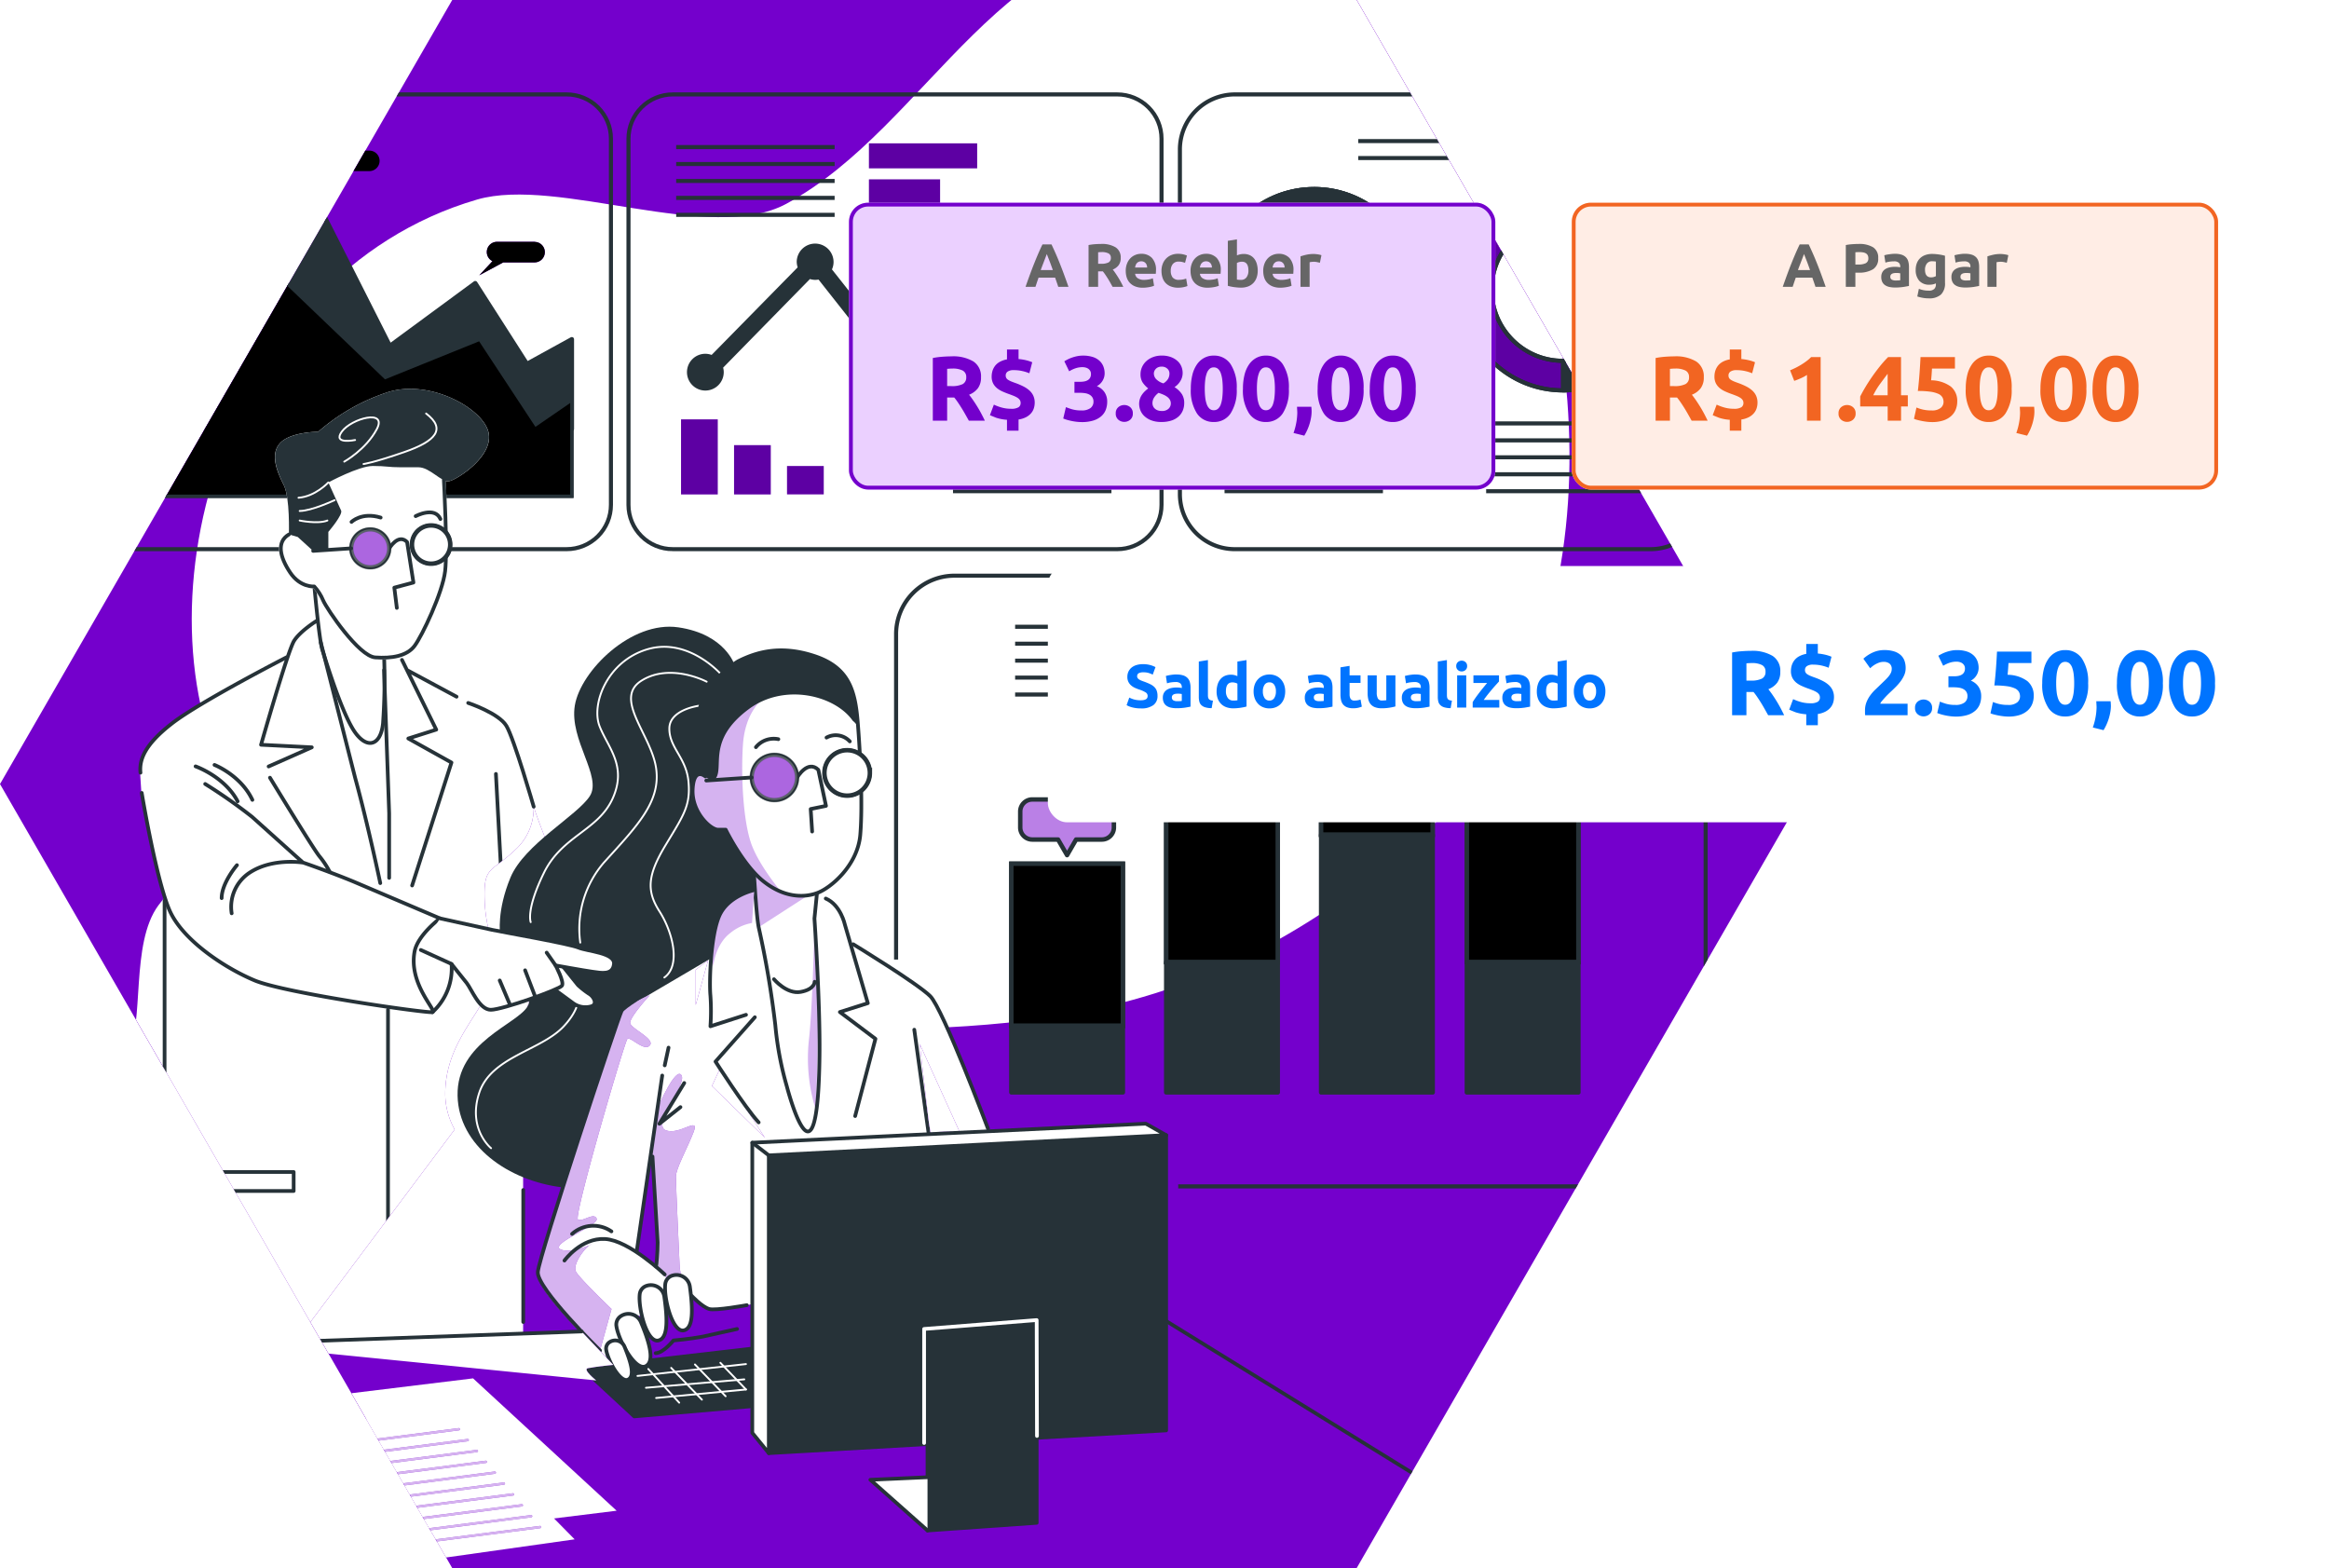 <svg xmlns="http://www.w3.org/2000/svg" xmlns:xlink="http://www.w3.org/1999/xlink" width="609" height="410" xmlns:v="https://vecta.io/nano"><style><![CDATA[.S{stroke-linejoin:round}.T{fill:#7400cc8c}.U{fill:none}.V{stroke:#263238}.W{fill:#fff}.X{stroke-width:.97}.Y{stroke-linecap:round}.Z{stroke-miterlimit:10}.a{stroke-width:1.167}.b{fill:#263238}.c{opacity:.2}.d{opacity:.7}.e{stroke-width:1.161}.f{stroke-width:1.063}.g{stroke:#fff}.h{flood-opacity:.16}.i{stroke-width:.485}.j{stroke-width:.877}]]></style><defs><clipPath id="A"><path d="M354.75,0,473,205,354.75,410H118.25L0,205,118.25,0Z" transform="translate(360 2241)" fill="#666"/></clipPath><clipPath id="B"><path d="M356.73 249.37h-18.2a3.15 3.15 0 0 0-3.148 3.148v4.188a3.15 3.15 0 0 0 3.148 3.148h6.747l2.36 4.078 2.35-4.078h6.747a3.15 3.15 0 0 0 3.148-3.148v-4.188a3.15 3.15 0 0 0-3.148-3.148z" transform="translate(-335.38 -249.37)" class="S T V a"/></clipPath><clipPath id="C"><path d="M315.78 271.12h-18.2a3.15 3.15 0 0 0-3.148 3.138v4.2a3.15 3.15 0 0 0 3.148 3.138h6.737l2.36 4.078 2.36-4.078h6.737a3.15 3.15 0 0 0 3.148-3.138v-4.2a3.15 3.15 0 0 0-3.149-3.138z" transform="translate(-294.44 -271.12)" class="S T V a"/></clipPath><clipPath id="D"><path d="M396.64 231.9h-18.2a3.15 3.15 0 0 0-3.148 3.148v4.188a3.14 3.14 0 0 0 3.148 3.138h6.747l2.35 4.078 2.36-4.078h6.747a3.14 3.14 0 0 0 3.148-3.138v-4.188a3.15 3.15 0 0 0-3.148-3.148z" transform="translate(-375.29 -231.9)" class="S T V a"/></clipPath><clipPath id="E"><path d="M435 249.1h-18.2a3.15 3.15 0 0 0-3.148 3.148v4.188a3.14 3.14 0 0 0 3.148 3.138h6.737l2.36 4.078 2.36-4.078h6.737a3.15 3.15 0 0 0 3.158-3.138v-4.188a3.16 3.16 0 0 0-3.158-3.148z" transform="translate(-413.65 -249.1)" class="S T V a"/></clipPath><clipPath id="F"><path d="M224.67,288.6s.66,12.634,1.329,15.942a249.684,249.684,0,0,1,4.348,25.557,85.376,85.376,0,0,0,3,15.992s8.086,31.4,8.566-8.046c.17-13.913-1.329-35.782-1.329-35.782l.66-6.627" transform="translate(-224.67 -288.6)" class="S V W X Y"/></clipPath><clipPath id="G"><path d="M224.824 294.83s-6.8 1.43-9.125 6.737-2.65 17.56-2.32 20.87a57.78 57.78 0 0 1 0 8l9.3-3" transform="translate(-213.271 -294.83)" class="S V W X Y"/></clipPath><clipPath id="H"><path d="M213.028 312.18s-21.9 12.254-22.9 14.243-21.57 63.968-21.9 68.256 16.262 20.54 16.262 20.54" transform="translate(-168.215 -312.18)" class="S U V X Y"/></clipPath><clipPath id="I"><path d="M220.674 234.94s-9.625 5.627-10.285 13.913a51.18 51.18 0 0 0 1.66 16.232s-3-2.65-3.318 3.318S213.378 279 215.367 279h2s4.428 9.1 9.745 13.4 10.5 4.5 14.153 3.168 10.625-7.286 11.294-15.242 0-21.2-.67-29.485-2.32-14.253-11.284-17.23-15.283-1-19.93 1.33z" transform="translate(-208.715 -232.105)" class="S V W X"/></clipPath><filter id="J" x="265" y="139" width="344" height="85" filterUnits="userSpaceOnUse"><feOffset dy="3"/><feGaussianBlur stdDeviation="3" result="A"/><feFlood class="h"/><feComposite operator="in" in2="A"/><feComposite in="SourceGraphic"/></filter><filter id="K" x="213" y="44" width="187" height="93" filterUnits="userSpaceOnUse"><feOffset dy="3"/><feGaussianBlur stdDeviation="3" result="A"/><feFlood class="h"/><feComposite operator="in" in2="A"/><feComposite in="SourceGraphic"/></filter><filter id="L" x="402" y="44" width="187" height="93" filterUnits="userSpaceOnUse"><feOffset dy="3"/><feGaussianBlur stdDeviation="3" result="A"/><feFlood class="h"/><feComposite operator="in" in2="A"/><feComposite in="SourceGraphic"/></filter><path id="M" d="M749.767 2270.7s-24.2-44.778-76.052-47.387-70.305 50.485-108.086 70.965c-19.78 10.735-59.78-7.236-80.88-1.1-67.457 19.68-91.535 109.756-62.5 157.322 25.118 41.24 68.446 60.16 133.934 59.9s111.485 2 169.376-45.318 52.563-135.232 24.217-194.393z"/><path id="N" d="M500.13 2352l-14.683-22.3-24.68 9.98-28.8-27.566-44.95 18.147v40.5h122.52v-25.228z"/><path id="O" d="M456.632 2280.377h-9.865a2.67 2.67 0 0 0-1.209 5.058l-3.448 3.668 6.287-3.368h8.236a2.68 2.68 0 0 0 2.627-2.678 2.68 2.68 0 0 0-2.627-2.678z"/><path id="P" d="M499.84 2304.225h-9.865a2.67 2.67 0 0 0-1.209 5.058l-3.45 3.702 6.287-3.378h8.236a2.68 2.68 0 0 0 2.627-2.678 2.68 2.68 0 0 0-2.627-2.678z"/><path id="Q" d="M703.63 2290.422c-14.535.022-26.302 11.82-26.287 26.354s11.806 26.308 26.34 26.3 26.314-11.792 26.314-26.327a26.33 26.33 0 0 0-26.367-26.327zm0 44.918c-10.264-.04-18.557-8.386-18.53-18.65s8.365-18.566 18.63-18.55 18.575 8.344 18.57 18.6a18.6 18.6 0 0 1-18.671 18.591z"/><path id="R" d="M768.657 2290.422c-14.535.022-26.302 11.82-26.287 26.354s11.806 26.308 26.34 26.3 26.314-11.792 26.314-26.327a26.33 26.33 0 0 0-26.367-26.327zm0 44.918c-10.272-.006-18.595-8.338-18.6-18.6s8.337-18.595 18.6-18.6 18.595 8.337 18.6 18.6a18.6 18.6 0 0 1-18.611 18.591z"/><path id="S" d="M689.057 2428.294h-18.2a3.15 3.15 0 0 0-3.148 3.148v4.188a3.15 3.15 0 0 0 3.148 3.148h6.747l2.36 4.078 2.35-4.078h6.747a3.15 3.15 0 0 0 3.148-3.148v-4.188a3.15 3.15 0 0 0-3.148-3.148z"/><path id="T" d="M648.127 2450.033h-18.2a3.15 3.15 0 0 0-3.148 3.138v4.2a3.15 3.15 0 0 0 3.148 3.138h6.737l2.36 4.078 2.36-4.078h6.737a3.15 3.15 0 0 0 3.148-3.138v-4.2a3.15 3.15 0 0 0-3.149-3.138z"/><path id="U" d="M728.947 2410.832h-18.2a3.15 3.15 0 0 0-3.148 3.148v4.188a3.14 3.14 0 0 0 3.148 3.138h6.747l2.35 4.078 2.36-4.078h6.747a3.14 3.14 0 0 0 3.148-3.138v-4.188a3.15 3.15 0 0 0-3.148-3.148z"/><path id="V" d="M767.278 2428.024h-18.2a3.15 3.15 0 0 0-3.148 3.148v4.188a3.14 3.14 0 0 0 3.148 3.138h6.737l2.36 4.078 2.36-4.078h6.737a3.15 3.15 0 0 0 3.158-3.138v-4.188a3.16 3.16 0 0 0-3.158-3.148z"/><path id="W" d="M403.14 2475.53l-1.7 2.16c-7.436 10-3.558 30.985-8.076 38.73s-15.832 5.527-18.1 17.7-1 24.888-2.9 30.985-9.365 10-10.665 17.15S360 2594.6 360 2594.6l43.14-1.42z"/><path id="X" d="M504.958 2466.204c-2.38-6-4.368-10.995-5.407-14.283.1 4.028-1.44 7.925-4.288 10.775-6.9 6.737-8.846 4.4-8.536 13.753s4 13.6 1.7 21.58-12.354 15.852-11.994 29.665a19.27 19.27 0 0 0 2.459 8.626l-41.6 55.522 59.5-1.75v-79.43z"/><path id="Y" d="M557.052 2467.504s.66 12.634 1.33 15.942a249.97 249.97 0 0 1 4.348 25.557 85.46 85.46 0 0 0 3 15.992s8.086 31.4 8.566-8.046c.17-13.913-1.33-35.782-1.33-35.782l.66-6.627"/><path id="Z" d="M557.212 2473.73s-6.8 1.43-9.125 6.737-2.65 17.56-2.32 20.87a57.78 57.78 0 0 1 0 8l9.3-3"/><path id="a" d="M553.064 2413.87s-9.625 5.627-10.285 13.913a51.18 51.18 0 0 0 1.66 16.232s-3-2.65-3.318 3.318 4.648 10.598 6.637 10.598h2s4.428 9.1 9.745 13.4 10.5 4.5 14.153 3.168 10.625-7.286 11.294-15.242 0-21.2-.67-29.485-2.32-14.253-11.284-17.23-15.283-1-19.93 1.33z"/><path id="b" d="M587.457 2443.096a5.94 5.94 0 1 0-1.76 4.219c1.125-1.116 1.76-2.634 1.76-4.22z"/><path id="c" d="M421.5 2592.482l94.4 9.455s-3.618-2.9-2.2-3.188c2.68-.52 6.647-.88 6.647-.88l-8.326-8.776-90.512 3.4"/><path id="d" d="M456.342 2643.197a.3.3 0 0 1 0-.6l42.5-5.467c.166-.022.318.094.34.26s-.094.318-.26.34l-42.5 5.467z"/><path id="e" d="M453.984 2640.358a.3.3 0 0 1-.3-.27.31.31 0 0 1 .26-.34l42.47-5.467a.33.33 0 0 1 .34.27.3.3 0 0 1-.27.33l-42.5 5.477z"/><path id="f" d="M451.615 2637.5a.3.3 0 0 1 0-.6l42.5-5.467a.31.31 0 0 1 .34.26.3.3 0 0 1-.26.34l-42.5 5.467z"/><path id="g" d="M449.256 2634.67a.3.3 0 1 1-.04-.6l42.5-5.467a.31.31 0 0 1 .34.26.3.3 0 0 1-.27.34l-42.5 5.467z"/><path id="h" d="M446.887 2631.825a.3.3 0 0 1-.3-.27.32.32 0 0 1 .26-.34l42.5-5.467a.31.31 0 0 1 .34.27.3.3 0 0 1-.26.33l-42.5 5.477z"/><path id="i" d="M444.528 2628.984a.3.3 0 1 1-.04-.6l42.5-5.467a.32.32 0 0 1 .34.26.3.3 0 0 1-.27.34l-42.5 5.467z"/><path id="j" d="M439.8 2623.307a.3.3 0 0 1-.3-.27.31.31 0 0 1 .26-.34l42.5-5.467a.32.32 0 0 1 .34.27.3.3 0 0 1-.27.33l-42.5 5.477z"/><path id="k" d="M437.442 2620.458a.3.3 0 0 1 0-.6l42.5-5.467a.31.31 0 0 1 .34.26.3.3 0 0 1-.26.34z"/><path id="l" d="M538.082 2370.272v-19.62h9.595v19.62zm13.863 0v-12.884h9.595v12.884zm13.853-.01v-7.416h9.595v7.416z"/><path id="m" d="M624.45 2466.835h29.166v42.4H624.45z"/><path id="n" d="M664.95 2445.635h29.166v46.927H664.95z"/><path id="o" d="M705.45 2428.234h29.166v31.035H705.45z"/><path id="p" d="M743.56 2445.635h29.166v46.927H743.56z"/><path id="q" d="M477.727 2383.386a5 5 0 1 0-10 0 5 5 0 1 0 10 0z"/><path id="r" d="M548.257 2520.437l-2.1 4.518 13.873 13.543z"/><path id="s" d="M41.294 3.478v18.66l11.764-3.008 3.918-4.518-12.064 2.407.8-16.822z"/><path id="t" d="M602.83 2534.1l-2.34-20.16 10.335 22.77-7.526.34z"/><path id="u" d="M483.698 2601.397l-51.984 6.347 33.493 35.173L521.24 2636z"/></defs><path d="M354.75,0,473,205,354.75,410H118.25L0,205,118.25,0Z" class="T"/><g transform="translate(-360 -2241)" clip-path="url(#A)"><use xlink:href="#M" class="T"/><use xlink:href="#M" opacity=".8" class="W"/><g class="T"><path d="M587.218 2278.488h28.296v6.517h-28.296zm0 9.415h18.6v6.517h-18.6zm0 9.415h10.705v6.517h-10.705z"/></g><g class="c"><path d="M587.218 2278.488h28.296v6.517h-28.296zm0 9.415h18.6v6.517h-18.6zm0 9.417h10.705v6.517h-10.705z"/></g><g class="T"><use xlink:href="#l"/></g><g class="c"><use xlink:href="#l"/></g><g class="U V Z f"><path d="M535.933 2384.585h116.193c3.073.005 6.022-1.212 8.197-3.383s3.397-5.118 3.397-8.19v-95.753c0-3.073-1.222-6.02-3.397-8.19s-5.124-3.388-8.197-3.383H535.933c-3.072-.003-6.02 1.215-8.194 3.386s-3.397 5.116-3.4 8.188v95.753c.003 3.072 1.226 6.018 3.4 8.188s5.122 3.388 8.194 3.386z"/><path d="M609.197 2351.7h41.43m-41.43 4.43h41.43m-41.43 4.427h41.43m-41.43 4.438h41.43"/><path d="M609.197 2369.433h41.43m-113.814-89.976h41.43m-41.43 4.428h41.43m-41.43 4.428h41.43m-41.43 4.427h41.43m-41.43 4.438h41.43"/></g><g class="b"><path d="M645.44 2314.28l7.9 4.148-.9-22.27-18.87 11.9 7.9 4.138-5.937 11.3a4.76 4.76 0 0 0-2.9 1l-10.455-4.858a4.82 4.82 0 0 0-4.818-4.749 4.82 4.82 0 0 0-4.817 4.749 4.75 4.75 0 0 0 .44 2l-13.7 14.853a4.6 4.6 0 0 0-1.349-.22 5.2 5.2 0 0 0-.69.07l-19.7-24.9a4.75 4.75 0 0 0 .42-2 4.82 4.82 0 0 0-4.817-4.749 4.82 4.82 0 0 0-4.817 4.749 5 5 0 0 0 .25 1.459l-22.5 22.9a4.93 4.93 0 0 0-1.649-.3 4.81 4.81 0 0 0-4.798 4.815 4.81 4.81 0 0 0 4.811 4.801 4.81 4.81 0 0 0 4.805-4.808 4.6 4.6 0 0 0-.16-1.179l22.7-23.17a4.79 4.79 0 0 0 1.369.22 5 5 0 0 0 .88-.08l19.6 24.848a4.82 4.82 0 1 0 8.876.62l14.053-15.222a5.29 5.29 0 0 0 .81.08 4.77 4.77 0 0 0 2.679-.82l10.695 5a4.81 4.81 0 1 0 8.756-3z"/><g class="V S e"><path d="M497.782 2336.16l-13.515-21.12-22.327 16.422-20.6-40.75-54.333 34.543v27.906h122.52v-23.458z"/></g></g><use xlink:href="#N" class="T V Z j"/><use xlink:href="#N" class="c"/><use xlink:href="#N" class="U V Z j"/><use xlink:href="#O" class="T"/><use xlink:href="#O" class="c"/><use xlink:href="#P" class="T"/><use xlink:href="#P" class="c"/><g class="V Z f"><g class="U"><path d="M391.964 2384.585h116.193c3.073.005 6.022-1.212 8.197-3.383s3.397-5.118 3.397-8.19v-95.753c0-3.073-1.222-6.02-3.397-8.19s-5.124-3.388-8.197-3.383H391.964c-3.073-.005-6.022 1.212-8.197 3.383s-3.397 5.118-3.397 8.19v95.753c0 3.073 1.222 6.02 3.397 8.19s5.124 3.388 8.197 3.383z"/><path d="M389.196 2278.608h8.006m-8.006 8.715h8.006m-8.006 8.717h8.006m-8.006 8.715h8.006m-8.006 8.715h8.006"/></g><use xlink:href="#Q" class="T"/></g><g class="c"><use xlink:href="#Q"/></g><g class="V f"><use xlink:href="#Q" class="U Z"/><path d="M703.63 2290.422c-7.19-.03-14.077 2.902-19.04 8.106l5.587 5.347c5.855-6.13 15.113-7.53 22.52-3.405s11.087 12.736 8.954 20.94-9.542 13.93-18.02 13.928v7.726c14.54 0 26.325-11.786 26.325-26.324s-11.786-26.325-26.325-26.325z" class="S b"/><use xlink:href="#R" class="T Z"/></g><g class="c"><use xlink:href="#R"/></g><g class="V"><g class="f"><use xlink:href="#R" class="U Z"/><path d="M778.922 2292.5l-3 7.116a18.6 18.6 0 0 1-7.256 35.732v7.726a26.32 26.32 0 0 0 10.266-50.574z" class="S b"/><g class="U Z"><path d="M791.586 2265.684H682.94a14.4 14.4 0 0 0-14.413 14.393v90.127c.01 7.95 6.462 14.4 14.413 14.383h108.646c3.82.005 7.484-1.507 10.187-4.205s4.224-6.36 4.226-10.178v-90.127a14.4 14.4 0 0 0-14.413-14.393z"/><path d="M680.2 2351.7h41.42m-41.42 4.43h41.42m-41.42 4.427h41.42m-41.42 4.438h41.42"/><path d="M680.2 2369.433h41.42m26.987-17.723h41.43m-41.43 4.43h41.43m-41.43 4.427h41.43m-41.43 4.438h41.43m-41.43 4.428h41.43m-74.873-91.545h41.42m-41.42 4.438h41.42m-88.497 268.877h122.62c8.436.006 15.28-6.825 15.292-15.26v-129.148a15.28 15.28 0 0 0-15.292-15.272h-181.1a15.28 15.28 0 0 0-15.292 15.272v85.1"/></g></g><use xlink:href="#m" class="T Z e"/></g><use xlink:href="#m" class="c"/><g class="V Z e"><use xlink:href="#m" class="U"/><use xlink:href="#n" class="T"/></g><use xlink:href="#n" class="c"/><g class="V Z e"><use xlink:href="#n" class="U"/><use xlink:href="#o" class="T"/></g><use xlink:href="#o" class="c"/><g class="V e"><use xlink:href="#o" class="U Z"/><g class="b S"><path d="M624.45 2509.214h29.166v17.4H624.45zm40.5-16.652h29.166v34.063H664.95z"/></g><use xlink:href="#p" class="T Z"/></g><use xlink:href="#p" class="c"/><g class="V e"><use xlink:href="#p" class="U Z"/><g class="b S"><path d="M743.56 2492.562h29.166v34.063H743.56zm-38.1-33.304h29.166v67.367H705.45z"/></g></g><use xlink:href="#S" class="T"/><g transform="translate(667.708 2428.294)" clip-path="url(#B)" class="W"><path d="M21.35 0H3.15A3.15 3.15 0 0 0 .001 3.148v4.188a3.15 3.15 0 0 0 3.148 3.148h6.747l2.36 4.078 2.35-4.078h6.747a3.15 3.15 0 0 0 3.148-3.148V3.148A3.15 3.15 0 0 0 21.351 0z" opacity=".5"/></g><use xlink:href="#S" class="S U V a"/><use xlink:href="#T" class="T"/><g transform="translate(626.788 2450.033)" clip-path="url(#C)" class="W"><path d="M21.34 0H3.148A3.15 3.15 0 0 0 0 3.138v4.2a3.15 3.15 0 0 0 3.148 3.138h6.737l2.36 4.078 2.36-4.078h6.737a3.15 3.15 0 0 0 3.148-3.138v-4.2A3.15 3.15 0 0 0 21.339 0z" opacity=".5"/></g><use xlink:href="#T" class="S U V a"/><use xlink:href="#U" class="T"/><g transform="translate(707.598 2410.832)" clip-path="url(#D)" class="W"><path d="M21.35 0H3.15A3.15 3.15 0 0 0 .001 3.148v4.188a3.14 3.14 0 0 0 3.148 3.138h6.747l2.35 4.078 2.36-4.078h6.747a3.14 3.14 0 0 0 3.148-3.138V3.148A3.15 3.15 0 0 0 21.351 0z" opacity=".5"/></g><use xlink:href="#U" class="S U V a"/><use xlink:href="#V" class="T"/><g transform="translate(745.939 2428.024)" clip-path="url(#E)" class="W"><path d="M21.34 0H3.15A3.15 3.15 0 0 0 .002 3.148v4.188a3.14 3.14 0 0 0 3.148 3.138h6.737l2.36 4.078 2.36-4.078h6.737A3.15 3.15 0 0 0 24.5 7.336V3.148A3.16 3.16 0 0 0 21.342 0z" opacity=".5"/></g><g class="U V"><use xlink:href="#V" class="S a"/><path d="M625.44 2404.875h41.43m-41.43 4.428h41.43m-41.43 4.437h41.43m-41.43 4.43h41.43m-41.43 4.427h41.43" class="Z f"/></g><use xlink:href="#W" class="T"/><use xlink:href="#W" class="W d"/><path d="M556.543 2593.63l-44.3 5.117 13.6 12.594 30.545-2.65" class="S V X Y b"/><g class="S U Y g i"><path d="M526.687 2600.757l28.376-3.098m-26.157 6.197l25.717-2.2m-23.058 4.87l23.498-2.22"/><path d="M529.516 2598.94l8.086 8.816m-2.1-9.106l8.036 8.306m-1.82-9.196l8.026 8.306m-1.38-8.746l6.697 6.977"/></g><path d="M511.245 2488.74c-1.46-.62-8.216-26.917-8.216-26.917l-3.478-9.915s-5.227-17.84-7.226-21.16-10-6-10-6l-3-1.65-12.994-7v.07l-1.87-3.908-22.363-17.98a209.98 209.98 0 0 0 1 8.616c-.06 0-4.658 3-6.3 5.627-.3.5-.58 1.54-1.82 4.288-5 2.58-23.818 12.444-30.045 17.25-7.306 5.627-8.636 9.605-8.306 12.924l.34 5.3s3.118 19 6.367 28.356l-.4-.2-.1 116.562 93.584-3.548.15-86.587c3.2-1.05 6.527-2.28 8.536-3.168l.5.45 4.218 3.088c1.375 1.034 3.154 1.363 4.808.9 1.8-.5.67-2.63-.63-3.328a24.87 24.87 0 0 1-2.8-2.2l-3.9-4.858 7.646 1.3c2.32.33 5.307 1 5.637-2s-7-3.304-9.33-4.304z" class="W"/><g class="S U V X Y"><path d="M442.2 2394.32s1.27 14.093 2.1 16.632c.75 2.3 4.538 14.843 7.856 20.47s7.366 5 8-1.32a164.28 164.28 0 0 0 .31-16.562m-17.506-10.314s-4.408 2.7-6.067 5.337-8.636 27.167-8.636 27.167l13.273.67-11.284 5"/><path d="M430.595 2444.345s11.284 18.56 12.944 20.56a23.08 23.08 0 0 1 2.649 4m-2.32-59.972l9 35.452c3.363 12.252 6.567 27.516 6.567 27.516m.995-55.7l1.33 37.44v16.892m3.348-56.992l8.966 18.23-7.306 2.32 11.284 6.287-10.285 32.144m-1.33-56.32l12.944 6.957m10.295 20.2l1.66 31.145m-56.433-61.63s-22.57 11.594-29.865 17.23-8.636 9.606-8.306 12.93m6.308 33.46v115.963m58.42-87.468v83.17m-50.315-146.778s7.616 2.67 10.995 9.135m-6.048-9.515s6.857 2.67 9.905 9.135m-14.473 97.302h25.267v4.958h-24.367"/></g><use xlink:href="#X" class="T"/><use xlink:href="#X" class="W d"/><path d="M496.822 2552.142v34.513" class="S U V X Y"/><path d="M477.42 2366.814c2-.33 11.944-6.627 10.285-12.924s-15.622-13.924-26.576-10.264a52.36 52.36 0 0 0-17.93 10.265s-7.3 0-10 3-.66 7.616 1 10.935c1.44 2.87 1.38 10.475 1.34 12.444a.48.48 0 0 0-.26.06 4.52 4.52 0 0 0-2.219 2.939c-.45 2 .38 4.668 2.4 7.686 1.365 2.303 3.802 3.758 6.477 3.868h0a12.72 12.72 0 0 1 2.09 3.338c.84 2 9.205 14.833 13.993 15.2.7.06 1.35.08 2 .08 4.128 0 7.126-1.1 8.736-3.248 2.13-2.83 7.406-14.233 8.066-19.78.1-1 .17-2.25.2-3.748a5.3 5.3 0 0 0 0-6.567c-.1-5.867-.42-11.944-.5-13.343a2 2 0 0 0 .9.06z" class="W"/><g class="V"><g class="S U X Y"><path d="M476.063 2366.484s1 18.22.33 23.858-6 16.892-8 19.55-6 3.308-10.285 3-12.614-12.594-13.613-14.913c-.554-1.34-1.34-2.57-2.32-3.638 0 0-3.648.33-6.307-3.648s-3.648-8-.33-9.945"/><path d="M461.8 2384.375s2.33-4 4.648-1.66l1.66 10.6-5 1.33.66 5.3"/></g><ellipse cx="456.813" cy="2384.375" rx="4.978" ry="4.968" class="S T X"/><ellipse cx="456.813" cy="2384.375" rx="4.978" ry="4.968" opacity=".4" class="W a"/><use xlink:href="#q" class="S T X"/><use xlink:href="#q" opacity=".4" class="W Z a"/><g class="U S X Y"><path d="M451.834 2384.375l-9.955.66m10.035-7.567s2.67-2.66 7.626-1.14m9.146-.378s5-2.66 6.477.76"/></g></g><path d="M445.857 2367.144l3.318 7.3c.66 1-3.318 5.627-3.318 5.627v4.638l-4 .33-4-3.638-2.32-.67s.33-9.605-1.33-12.914-3.648-8-1-10.935 10-3 10-3c5.237-4.58 11.334-8.07 17.935-10.266 10.995-3.648 24.888 4 26.547 10.265s-8.266 12.6-10.265 12.934-5-3.638-8-3.638h-4.648c-3.318 0-3.648-.34-7.306-.34s-11.615 4.307-11.615 4.307z" class="b"/><g class="U g S Y i"><path d="M450.015 2361.706s5.667-3.138 8.506-8.486-6.617-2.83-9.135.63 3.468 2.2 3.468 2.2m-6.997 11.093s-3.4 3.678-7.806 4m9.445.627s-6 2.83-9.135 2.83m-.001 2.5s4.728 1 7.246 0m9.447-14.775s2.52-.3 10.7-3.138 10.995-6 5.667-10.065"/></g><path d="M619.57 2540.027s-13.044-34.693-16.392-38.03-20.13-13.563-20.13-13.563l-1.35-2.3-.82-2.8s-1-4.228-3.878-6.317l-.23-.5-19.8-8.476.35 5.777c-2.34.85-7.526 3.128-9.305 7.186-1.16 2.63-1.82 7-2.15 11.1l-.8.6.3-1.1s-21.9 12.284-22.9 14.283c-1.28 1.68-4.588 12.444-4.588 12.444l-6.927 21.77c-5.117 15.712-10.065 31.414-10.385 33.923v.12c-.33 4.308 16.122 20.2 16.122 20.2h.22l2 2v-.83c1.4 2.83 3.658 7 5.457 6.117 1.48-.73 1-3.3-.2-6.647 1.5 2.27 3.2 3.918 4.558 3.258 2.35-1.16 1.18-5.167-1.18-10.9a3.61 3.61 0 0 0-2.259-2.069l2.32-.26c.8 3.668 2.56 6.847 4.548 6.427s2.3-3 1.9-7.386c.2 0 .47-.6.67-.62.88 3.088 2.23 5.837 3.928 5.477 1.87-.4 2.38-2.26 2.16-6 0-1.4-.1-1.84-.15-2.72l4.718 2.92c1.33 1 11.444-1.16 11.444-1.16 14.773-4.778 38.4-5 53.643-15.212 10.186-6.862 9.116-26.693 9.116-26.693zm-93.114 28.376l4-26.307 1.6 23.988-.47 5.917z" class="W"/><path d="M522.53 2505.315l23.8-13.993s1.5-12.754 4.528-14.053c0 0 4.178-3.648 8.926-2.93 2.72.4 4.728-3 6.267-8.916l-.28-35.982c-1-4.608-2.08-8.346-2.44-9.805l-11.217-4.702s-2.4-8.1-14.733-9.905-25.56 11.405-27.066 20.415 7.216 18.6 3.908 23.718-17.142 12.6-20.75 21.3-2.7 14.713-2.7 14.713 9.925 14.1 7.216 18.9-18.64 9.305-18.34 23.418c.28 13.074 13.223 22.28 27.566 23.988z" class="b"/><g class="U g S Y i"><path d="M548.566 2417.338s-8.5-9.735-19.2-6.6-14.8 14.463-12.594 20.12 7.236 10.365 3.458 18.85-13.223 9.745-18 19.5-3.458 12.894-3.458 12.894m44.114-56.587s-7.866.94-7.866 6 4.408 7.536 5 13.823-1.26 8.806-6 16.662-5 11.944-1.57 17.3 5.667 14.143 1.26 17.28m11.068-77.34s-9.445-5-16.992-.3 2.52 14.143 3.778 22.94-5 15.093-13.533 24.518a26.41 26.41 0 0 0-6.3 21.06m-.636 11s2.2 4.708-3.788 10.995-18.9 7.866-22 17.3 3.1 14.464 3.1 14.464"/></g><use xlink:href="#Y" class="W"/><g transform="translate(557.052 2467.504)" clip-path="url(#F)" class="T"><path d="M13.524 8.076L1.33 15.942.55 2.66s8.146 4.818 12.974 5.417zm2.408 5.547s-.4 22.55-1.5 32.084a45.14 45.14 0 0 0 1.839 17.991s1.53-34.883-.34-50.075z" opacity=".3"/></g><use xlink:href="#Y" class="S U V X Y"/><use xlink:href="#r" class="T"/><use xlink:href="#r" class="W d"/><path d="M532.096 2530.423s4.638-10.715 6.1-8.276-7.806 12.9-4.148 14.363 9-3.9 7.316.48-4.628 9.5-4.628 11.694 1 23.858 1 23.858l.25 1.46-2.93 2s-3.168-3.168-3.168-5.847-.5-13.393-.5-15.822-1.14-10.995-1.14-10.995z" class="T"/><g class="W"><path d="M532.096 2530.423s4.638-10.715 6.1-8.276-7.806 12.9-4.148 14.363 9-3.9 7.316.48-4.628 9.5-4.628 11.694 1 23.858 1 23.858l.25 1.46-2.93 2s-3.168-3.168-3.168-5.847-.5-13.393-.5-15.822-1-11.594-1-11.594z" class="d"/><use xlink:href="#Z"/></g><g transform="translate(545.659 2473.731)" clip-path="url(#G)" class="T"><path d="M12.83 8.416a12.3 12.3 0 0 0-7.636 2.889C1.265 14.393.855 19.96.855 19.96s-1.24-6.6 1.24-12.364 9.455-7.6 9.455-7.6z" opacity=".3"/></g><g class="S U V X Y"><use xlink:href="#Z"/><path d="M557.382 2506.974l-10.285 11.594s7.636 11.924 11.284 15.9m25.23-1.656l5.307-20.2-9.3-7 7.306-2.32-6-20.54s-1.1-5.157-5-6.817m-13.543 21.095s3.318 4 7 3.318 3.648-2.65 3.648-2.65"/></g><g transform="translate(500.626 2491.072)" clip-path="url(#H)"><path d="M29.285 10.135s-5.367 5.847-5.127 7.306 6.587 4.138 5.127 5.837-5.127-2.43-5.857-1.7-14.143 46.5-12.924 47.207 4.148-1.95 4.878-.24-12.194 6.567-9.515 8 9.265-1.7 8-1.22-4.878 5.107-3.9 7.056S21.385 94.2 21.385 94.2a2.57 2.57 0 0 0-1.429 3.268c.278 1.256.985 2.376 2 3.168 0 0-2.8-2.3-3.228.2a25.8 25.8 0 0 0-.43 3.948L11.45 98C5.874 92.323 1.336 87.005-.003 82.438c0 0-.24.67 1.23-4.688S17.32 26.625 17.32 26.625s3.308-10.775 4.578-12.444 7.4-4.046 7.4-4.046z" class="T"/><path d="M29.285 10.135s-5.367 5.847-5.127 7.306 6.587 4.138 5.127 5.837-5.127-2.43-5.857-1.7-14.143 46.5-12.924 47.207 4.148-1.95 4.878-.24-12.194 6.567-9.515 8 9.265-1.7 8-1.22-4.878 5.107-3.9 7.056S21.385 94.2 21.385 94.2a2.57 2.57 0 0 0-1.429 3.268c.278 1.256.985 2.376 2 3.168 0 0-2.8-2.3-3.228.2l-.65 4.138-6.627-7C4.534 91.06.257 85.613-.003 82.405c0 0-.8 1.52 1.23-4.688L17.32 26.592s3.308-10.775 4.578-12.444 7.4-4.013 7.4-4.013z" class="W d"/><use xlink:href="#s" class="T"/><use xlink:href="#s" class="W d"/></g><g class="V S X"><g class="U Y"><path d="M545.438 2491.072s-21.9 12.254-22.9 14.243-21.57 63.968-21.9 68.256 16.262 20.54 16.262 20.54m16.265-71.894l-6.637 45.717"/><path d="M533.814 2519.558l1-4.638m-27.217 55.672s4.318-6 10.625-5.637 15.592 9.275 15.592 9.275"/><path d="M509.586 2563.626c2.866-2.576 7.124-2.85 10.295-.66"/></g><g class="W"><path d="M540.394 2577.43a3.54 3.54 0 0 0-5-2.749 2.64 2.64 0 0 0-1.45 2.171c-.37 3.648 1.87 12.614 4.868 11.994 2.488-.56 2.408-5.28 1.582-11.416z"/><path d="M533.714 2580.078a3.54 3.54 0 0 0-5-2.739 2.61 2.61 0 0 0-1.449 2.159c-.37 3.648 1.87 12.614 4.868 11.994 2.53-.56 2.45-5.268 1.58-11.414zm-6.097 6.677a3.55 3.55 0 0 0-5.557-1.419 2.61 2.61 0 0 0-.87 2.459c.54 3.618 4.938 11.8 7.666 10.415 2.35-1.2 1.05-6.038-1.24-11.455z"/><path d="M523.32 2593.15a2.64 2.64 0 0 0-4.148-1.059 2 2 0 0 0-.66 1.839c.4 2.7 3.688 8.786 5.737 7.776 1.76-.865.83-4.258-.93-8.556z"/></g><g class="U Y"><path d="M540.9 2579.848s2.6 2.8 4.528 3.408c1.6.5 9.855-1 9.855-1m-2.55 6.228l-9 2c-3.693.68-7.636 1-7.636 1s-2.66 3.318-4.648 3.318m51.67-106.908s16.782 10.235 20.13 13.573 15.1 34.643 15.1 34.643m-19.278-25.877l3.758 27.137"/></g></g><use xlink:href="#t" class="T"/><use xlink:href="#t" class="W d"/><g class="U V S X Y"><path d="M538.922 2524.166l-6.5 10.665 5.507-4.358m-7.314 12.913l1.35 22.5c0 2.7-.38 6.257-.38 6.257"/></g><path d="M544.44 2444.015z" class="b"/><use xlink:href="#a" class="W"/><g transform="translate(541.106 2411.037)" clip-path="url(#I)" class="T"><path d="M3.333 32.98s-3-2.65-3.318 3.318S4.663 46.9 6.652 46.9h2s4.428 9.086 9.745 13.4l2.28 1.57a17.24 17.24 0 0 0 2.429 1.219c-1.8-2.2-5.677-7.266-7.506-11.824-2.42-6-3-18.66-2.42-26.787s4.828-11.444 4.828-11.444l-6-.3c-.9 0-5.537 6.917-10.255 10.885z" opacity=".3"/></g><g class="V"><g class="S U X"><use xlink:href="#a"/><path d="M568.437 2444.286s2.78-4.748 5.547-2l2 9.425-4 .82.38 5.887" class="Y"/></g><ellipse cx="562.5" cy="2444.285" rx="5.937" ry="5.927" class="S T X"/><ellipse cx="562.5" cy="2444.285" rx="5.937" ry="5.927" opacity=".4" class="W a"/><use xlink:href="#b" class="S T X"/><use xlink:href="#b" opacity=".4" class="W Z a"/><g class="U S X Y"><path d="M556.563 2444.285l-11.884.8m12.983-8.725a6 6 0 0 1 5.867-2.089m12.594-.42a5 5 0 0 1 6.087 1"/></g></g><path d="M584.268 2429.773c-.66-8.286-2.32-14.253-11.284-17.23s-15.272-1-19.92 1.33c0 0-9.625 5.627-10.285 13.913a51.18 51.18 0 0 0 1.66 16.232s2.66 2.65 3.318-1-1.33-9.615 8-16.572 22.57-3.638 27.217 3c.543.435 1.012.955 1.4 1.54.006-.12-.084-1.06-.094-1.2z" class="b"/><g class="V S X"><g class="U Y"><path d="M439.22 2466.544s-8-1.32-13.993 2.66c-3.487 2.32-5.302 6.458-4.648 10.595m1.38-12.585s-4 4.638-4 8.616m-20.897-27.507s4 24.188 7.636 31.474 13.993 14.253 21.9 17.56 45.138 8.616 46.467 8.286-6.307-7.286-4.648-15.9c.83-4.278 6.637-8.616 6.637-8.616l-22.57-9.605c-6.307-2.605-13.273-5-13.273-5l-13.273-11.924a136.31 136.31 0 0 0-12.286-8.615"/></g><g class="W"><path d="M506.818 2493.2l4.338 5.4c.877.805 1.813 1.543 2.8 2.2 1.3.7 2.42 2.82.63 3.328a5.46 5.46 0 0 1-4.808-.9l-4.218-3.088-3.528-3.188 2.56-4.6z"/><path d="M475.063 2481.127l13.613 3c3.318.68 20.25 3.648 22.57 4.638s9.625 1.33 9.3 4.308-3.318 2.32-5.637 2-9.635-1.65-9.635-1.65 2.33 4.308 1.67 5.3-15.6 6.3-18.6 6.3-5-5.307-6.307-7l-4-5-8-3.638" class="Y"/></g><g class="U Y"><path d="M505.268 2493.4l-2.32-3.318m-29.874 15.573a15.43 15.43 0 0 0 5-12.594m12.6 4.3l2.66 6.297m3.977-8.957l2.66 6.957"/></g><path d="M561.04 2543.086v77.86L664.93 2615v-77.2z" class="b"/><path d="M664.93 2537.8l-5.317-3-102.9 4.978v75.872l4.318 5.3v-77.864z" class="W"/><path d="M556.723 2539.778l4.308 3.308" class="U Y"/><path d="M602.53 2588.484v52.684l28.546-2v-53.014z" class="b"/></g><g class="S X Y"><path d="M601.64 2618.3v-29.825l29.435-2.32.08 30.295" class="U g"/><path d="M602.53 2641.168l-14.943-13.253 14.943-.67" class="V W"/></g><use xlink:href="#c" class="T d"/><use xlink:href="#c" class="W d"/><g class="U V S X Y"><path d="M512.085 2589.134l-147.327 5.247m299.462-8.416l99.3 61.3"/></g><use xlink:href="#u" class="T"/><g class="W"><use xlink:href="#u" class="d"/><path d="M430.555 2615.24l46.207-5.767 33.5 34.013-53.144 7.5z"/></g><g class="T"><path d="M458.7 2646.035a.3.3 0 1 1 0-.6l42.5-5.467a.32.32 0 0 1 .34.26.3.3 0 0 1-.27.34l-42.5 5.467z"/><use xlink:href="#d"/><use xlink:href="#e"/><use xlink:href="#f"/><use xlink:href="#g"/><use xlink:href="#h"/><use xlink:href="#i"/><path d="M442.16 2626.145a.3.3 0 0 1 0-.6l42.5-5.467c.166-.022.318.094.34.26s-.094.318-.26.34l-42.5 5.467z"/><use xlink:href="#j"/><use xlink:href="#k"/></g><g class="W d"><path d="M458.7 2646.035a.3.3 0 0 1 0-.6l42.5-5.467a.32.32 0 0 1 .34.26.3.3 0 0 1-.27.34l-42.5 5.467zm-2.367-2.838a.3.3 0 0 1 0-.6l42.5-5.467c.166-.022.318.094.34.26s-.094.318-.26.34l-42.5 5.467z"/><use xlink:href="#e"/><path d="M451.615 2637.5a.3.3 0 0 1 0-.6l42.5-5.467a.31.31 0 0 1 .34.26.3.3 0 0 1-.26.34l-42.5 5.467z"/><use xlink:href="#g"/><use xlink:href="#h"/><use xlink:href="#i"/><path d="M442.16 2626.145a.3.3 0 0 1 0-.6l42.5-5.467c.166-.022.318.094.34.26s-.094.318-.26.34l-42.5 5.467zm-2.36-2.84a.3.3 0 0 1-.3-.27.31.31 0 0 1 .26-.34l42.5-5.467a.32.32 0 0 1 .34.27.3.3 0 0 1-.27.33l-42.5 5.477z"/><use xlink:href="#k"/></g><path d="M482.42 2424.795s8 2.66 10 6 7.136 21.12 7.136 21.12" class="S U V X Y"/></g><g filter="url(#J)" class="W"><rect width="326" height="67" rx="5" transform="translate(274 145)"/></g><g filter="url(#K)"><g transform="translate(222 50)" fill="#ebd0ffee" stroke="#7300cc"><rect width="169" height="75" rx="5" stroke="none"/><rect x=".5" y=".5" width="168" height="74" rx="4.5" class="U"/></g></g><g filter="url(#L)"><g transform="translate(411 50)" fill="#ffede5" stroke="#f26522"><rect width="169" height="75" rx="5" stroke="none"/><rect x=".5" y=".5" width="168" height="74" rx="4.5" class="U"/></g></g><path d="M276.72 75q-.185-.578-.4-1.187l-.42-1.213h-4.334l-.42 1.216q-.2.6-.393 1.184h-2.592q.626-1.792 1.188-3.312.562-1.52 1.1-2.864.536-1.344 1.058-2.552.522-1.208 1.083-2.36h2.367q.544 1.152 1.077 2.36.533 1.208 1.067 2.552.54 1.344 1.1 2.864.56 1.52 1.192 3.312zm-3-8.576q-.084.242-.244.657-.16.415-.366.96-.206.545-.46 1.2-.253.655-.516 1.374h3.166q-.255-.72-.493-1.378-.238-.657-.453-1.2-.215-.545-.377-.96-.162-.415-.257-.654zm14.18-2.64a6.87 6.87 0 0 1 3.824.888 3.09 3.09 0 0 1 1.328 2.76 3.12 3.12 0 0 1-.536 1.9 3.53 3.53 0 0 1-1.544 1.144q.336.416.7.952.364.536.728 1.12.36.584.7 1.216.34.632.628 1.236h-2.8l-.618-1.1q-.313-.56-.642-1.088-.33-.528-.65-1-.32-.472-.642-.856h-1.234V75h-2.5V64.072a14.15 14.15 0 0 1 1.688-.224q.876-.064 1.56-.064zm.144 2.128q-.272 0-.488.016l-.408.032v3.008h.7a4.25 4.25 0 0 0 2.016-.352 1.27 1.27 0 0 0 .608-1.2 1.22 1.22 0 0 0-.616-1.16 3.81 3.81 0 0 0-1.808-.344zm6.32 4.944c-.014-.67.103-1.335.344-1.96a4.2 4.2 0 0 1 .9-1.4 3.76 3.76 0 0 1 1.292-.848c.477-.2.986-.288 1.5-.288a3.72 3.72 0 0 1 2.832 1.1c.752.9 1.125 2.055 1.04 3.224q0 .208-.016.456-.016.248-.032.44h-5.408c.043.47.294.897.684 1.164.486.3 1.056.462 1.632.432a6.89 6.89 0 0 0 1.288-.12 4.86 4.86 0 0 0 1.032-.3l.324 1.944a3.29 3.29 0 0 1-.512.192 6.7 6.7 0 0 1-.712.168q-.392.072-.84.12a8.4 8.4 0 0 1-.9.048 5.3 5.3 0 0 1-1.972-.34 3.85 3.85 0 0 1-1.392-.92 3.65 3.65 0 0 1-.816-1.384 5.48 5.48 0 0 1-.264-1.728zm5.6-.912a2.46 2.46 0 0 0-.1-.592 1.48 1.48 0 0 0-.272-.512 1.45 1.45 0 0 0-.464-.368 1.51 1.51 0 0 0-.7-.144 1.6 1.6 0 0 0-.688.136 1.42 1.42 0 0 0-.48.36 1.61 1.61 0 0 0-.3.52 3.41 3.41 0 0 0-.152.6zm3.744.848a4.96 4.96 0 0 1 .3-1.72 4.11 4.11 0 0 1 .856-1.408c.383-.407.846-.73 1.36-.952.577-.243 1.198-.363 1.824-.352.414-.003.827.037 1.232.12a6 6 0 0 1 1.088.344l-.5 1.9a6.01 6.01 0 0 0-.736-.224c-.295-.07-.597-.102-.9-.1a1.89 1.89 0 0 0-1.576.656 2.7 2.7 0 0 0-.52 1.728 2.8 2.8 0 0 0 .488 1.76 2.05 2.05 0 0 0 1.7.624c.3-.002.62-.03.928-.08s.62-.134.912-.256l.336 1.952a5.6 5.6 0 0 1-1.04.3 6.86 6.86 0 0 1-1.36.14 5.18 5.18 0 0 1-1.988-.344 3.74 3.74 0 0 1-1.368-.936 3.65 3.65 0 0 1-.784-1.4 5.94 5.94 0 0 1-.248-1.752zm7.6.064c-.014-.67.103-1.335.344-1.96a4.2 4.2 0 0 1 .9-1.4 3.76 3.76 0 0 1 1.288-.848c.477-.2.986-.288 1.5-.288a3.72 3.72 0 0 1 2.832 1.1c.752.9 1.125 2.055 1.04 3.224q0 .208-.016.456-.016.248-.032.44h-5.404c.043.473.295.9.688 1.168.486.3 1.056.462 1.632.432a6.89 6.89 0 0 0 1.288-.12 4.86 4.86 0 0 0 1.032-.3l.32 1.94a3.29 3.29 0 0 1-.512.192 6.7 6.7 0 0 1-.708.164q-.392.072-.84.12a8.4 8.4 0 0 1-.9.048 5.3 5.3 0 0 1-1.976-.336 3.85 3.85 0 0 1-1.392-.92 3.65 3.65 0 0 1-.816-1.384 5.48 5.48 0 0 1-.264-1.728zm5.6-.912a2.46 2.46 0 0 0-.1-.592 1.48 1.48 0 0 0-.272-.512 1.45 1.45 0 0 0-.464-.368 1.51 1.51 0 0 0-.7-.144 1.6 1.6 0 0 0-.688.136 1.42 1.42 0 0 0-.48.36 1.61 1.61 0 0 0-.3.52 3.28 3.28 0 0 0-.152.6zm9.536.784q0-2.3-1.7-2.3c-.246.001-.5.035-.728.1a2.07 2.07 0 0 0-.584.24V73.1q.176.032.448.056.272.024.592.024c.576.037 1.133-.218 1.48-.68a2.92 2.92 0 0 0 .496-1.772zm2.432.064a5.32 5.32 0 0 1-.3 1.824 3.85 3.85 0 0 1-.856 1.392 3.76 3.76 0 0 1-1.368.892 5.17 5.17 0 0 1-1.852.308q-.432 0-.9-.04-.468-.04-.928-.1-.464-.068-.88-.156-.416-.088-.736-.184v-11.76l2.384-.384v4.192c.268-.118.546-.2.832-.272.305-.067.616-.1.928-.1a3.8 3.8 0 0 1 1.584.312 3.1 3.1 0 0 1 1.152.888 3.99 3.99 0 0 1 .7 1.384 6.31 6.31 0 0 1 .244 1.804zm1.44.064c-.014-.67.103-1.335.344-1.96a4.2 4.2 0 0 1 .9-1.4 3.76 3.76 0 0 1 1.288-.848c.477-.2.986-.288 1.5-.288a3.72 3.72 0 0 1 2.832 1.1c.752.9 1.125 2.055 1.04 3.224q0 .208-.016.456-.016.248-.032.44h-5.404c.043.473.295.9.688 1.168.486.3 1.056.462 1.632.432a6.89 6.89 0 0 0 1.288-.12 4.86 4.86 0 0 0 1.032-.3l.32 1.94a3.29 3.29 0 0 1-.512.192 6.7 6.7 0 0 1-.716.164q-.392.072-.84.12a8.4 8.4 0 0 1-.9.048 5.3 5.3 0 0 1-1.976-.336 3.85 3.85 0 0 1-1.392-.92 3.65 3.65 0 0 1-.816-1.384 5.48 5.48 0 0 1-.256-1.728zm5.6-.912a2.46 2.46 0 0 0-.1-.592 1.48 1.48 0 0 0-.272-.512 1.45 1.45 0 0 0-.464-.368 1.51 1.51 0 0 0-.7-.144 1.6 1.6 0 0 0-.688.136 1.42 1.42 0 0 0-.48.36 1.61 1.61 0 0 0-.3.52 3.28 3.28 0 0 0-.152.6zm9.22-1.244q-.32-.08-.752-.168c-.306-.06-.616-.1-.928-.088-.18.002-.358.016-.536.04a3.14 3.14 0 0 0-.472.088V75h-2.384v-7.968a14.32 14.32 0 0 1 1.512-.424 8.71 8.71 0 0 1 1.944-.2q.192 0 .464.024.272.024.544.064.272.04.544.1a2.56 2.56 0 0 1 .464.136zM474.72 75q-.185-.578-.4-1.187l-.42-1.213h-4.334l-.42 1.216q-.2.6-.393 1.184h-2.592q.626-1.792 1.188-3.312.562-1.52 1.1-2.864.536-1.344 1.058-2.552.522-1.208 1.083-2.36h2.367q.544 1.152 1.077 2.36.533 1.208 1.067 2.552.54 1.344 1.1 2.864.56 1.52 1.192 3.312zm-3-8.576q-.084.242-.244.657-.16.415-.366.96-.206.545-.46 1.2-.253.655-.516 1.374h3.166q-.255-.72-.493-1.378-.238-.657-.453-1.2-.215-.545-.377-.96-.162-.415-.257-.654zm14.264-2.64a6.94 6.94 0 0 1 3.808.872 3.16 3.16 0 0 1 1.329 2.856 3.2 3.2 0 0 1-1.344 2.888 6.96 6.96 0 0 1-3.84.888h-.784V75h-2.5V64.072a14.12 14.12 0 0 1 1.728-.224q.92-.064 1.604-.064zm.16 2.128q-.272 0-.536.016-.264.016-.456.032v3.2h.784a4.25 4.25 0 0 0 1.952-.352c.456-.27.713-.78.657-1.308.01-.266-.048-.53-.168-.768-.113-.203-.28-.372-.48-.488a2.16 2.16 0 0 0-.76-.256 6.22 6.22 0 0 0-.992-.076zm9.557 7.424q.352 0 .672-.016a4.92 4.92 0 0 0 .512-.048v-1.808q-.144-.032-.432-.064a4.81 4.81 0 0 0-.528-.032 4.79 4.79 0 0 0-.632.04 1.65 1.65 0 0 0-.52.152.89.89 0 0 0-.352.3c-.1.144-.134.3-.128.48a.82.82 0 0 0 .376.776 2.08 2.08 0 0 0 1.032.22zm-.2-6.976a5.52 5.52 0 0 1 1.76.24c.427.134.814.37 1.128.688a2.53 2.53 0 0 1 .6 1.088c.123.464.184.943.18 1.424v4.96q-.512.112-1.424.264c-.73.1-1.47.16-2.208.152a7 7 0 0 1-1.48-.144 3.21 3.21 0 0 1-1.144-.472 2.16 2.16 0 0 1-.736-.856 2.95 2.95 0 0 1-.256-1.3 2.45 2.45 0 0 1 .3-1.248 2.28 2.28 0 0 1 .792-.816 3.58 3.58 0 0 1 1.136-.44c.437-.092.882-.137 1.328-.136a7.54 7.54 0 0 1 .824.04 3.67 3.67 0 0 1 .584.1v-.224a1.32 1.32 0 0 0-.368-.976 1.78 1.78 0 0 0-1.28-.368 8.15 8.15 0 0 0-1.2.088 5.15 5.15 0 0 0-1.024.248l-.3-1.92q.208-.064.52-.136.312-.072.668-.116.368-.056.776-.1.408-.044.824-.04zm7.86 4.16q0 2 1.616 2a2.39 2.39 0 0 0 .688-.1 2.64 2.64 0 0 0 .544-.224v-3.804q-.176-.032-.416-.056-.24-.024-.56-.024a1.64 1.64 0 0 0-1.408.624 2.58 2.58 0 0 0-.464 1.584zm5.232 3.424a4.05 4.05 0 0 1-1.048 3.064 4.55 4.55 0 0 1-3.24 1 8.78 8.78 0 0 1-1.536-.136 9.57 9.57 0 0 1-1.424-.36l.416-2a6.86 6.86 0 0 0 1.176.352 6.92 6.92 0 0 0 1.4.128c.523.054 1.046-.108 1.448-.448a1.61 1.61 0 0 0 .424-1.152v-.3a3.84 3.84 0 0 1-.792.264 4.21 4.21 0 0 1-.888.088 3.41 3.41 0 0 1-2.672-1.032 4.17 4.17 0 0 1-.928-2.888 4.73 4.73 0 0 1 .288-1.688 3.59 3.59 0 0 1 .84-1.3 3.75 3.75 0 0 1 1.352-.84c.58-.207 1.192-.308 1.808-.3q.432 0 .888.04.456.04.9.1.448.064.856.152.408.088.728.184zm5.456-.608q.352 0 .672-.016a4.92 4.92 0 0 0 .512-.048v-1.808q-.144-.032-.432-.064a4.81 4.81 0 0 0-.528-.032 4.79 4.79 0 0 0-.632.04 1.65 1.65 0 0 0-.52.152.89.89 0 0 0-.352.3c-.1.144-.134.3-.128.48a.82.82 0 0 0 .376.776 2.08 2.08 0 0 0 1.032.22zm-.192-6.976a5.52 5.52 0 0 1 1.76.24c.427.134.814.37 1.128.688a2.53 2.53 0 0 1 .6 1.088 5.43 5.43 0 0 1 .176 1.424v4.96q-.512.112-1.424.264c-.73.1-1.47.16-2.208.152a7 7 0 0 1-1.48-.144 3.21 3.21 0 0 1-1.144-.472 2.16 2.16 0 0 1-.736-.856 2.95 2.95 0 0 1-.256-1.3 2.45 2.45 0 0 1 .3-1.248 2.28 2.28 0 0 1 .792-.816 3.58 3.58 0 0 1 1.136-.44c.437-.092.882-.137 1.328-.136a7.54 7.54 0 0 1 .824.04 3.67 3.67 0 0 1 .584.1v-.224a1.32 1.32 0 0 0-.368-.976 1.78 1.78 0 0 0-1.28-.368 8.15 8.15 0 0 0-1.2.088 5.15 5.15 0 0 0-1.024.248l-.3-1.92q.208-.064.52-.136.312-.072.68-.128.368-.056.776-.1.408-.044.816-.028zm10.896 2.34q-.32-.08-.752-.168c-.306-.06-.616-.1-.928-.088-.18.002-.358.016-.536.04a3.14 3.14 0 0 0-.472.088V75h-2.384v-7.968a14.32 14.32 0 0 1 1.512-.424 8.71 8.71 0 0 1 1.944-.2q.192 0 .464.024.272.024.544.064.272.04.544.1a2.56 2.56 0 0 1 .464.136z" fill="#666"/><path d="M248.792 93.176a10.31 10.31 0 0 1 5.736 1.332 4.63 4.63 0 0 1 1.992 4.14 4.68 4.68 0 0 1-.8 2.844 5.3 5.3 0 0 1-2.32 1.716q.5.624 1.056 1.428.556.804 1.092 1.68.54.876 1.044 1.824.504.948.936 1.86h-4.185l-.928-1.656q-.47-.84-.964-1.632-.494-.792-.976-1.5-.48-.712-.963-1.284h-1.848V110h-3.744V93.608a21.14 21.14 0 0 1 2.532-.336q1.308-.096 2.34-.096zm.216 3.192q-.408 0-.732.024l-.612.048v4.512h1.056a6.37 6.37 0 0 0 3.024-.528 1.91 1.91 0 0 0 .912-1.8 1.83 1.83 0 0 0-.924-1.74c-.852-.393-1.787-.57-2.724-.516zm14.304 13.392a11.23 11.23 0 0 1-2.844-.54l-1.62-.66 1.032-2.76a12.65 12.65 0 0 0 2 .744 8.83 8.83 0 0 0 2.46.336 3.6 3.6 0 0 0 2-.4 1.3 1.3 0 0 0 .54-1.116 1.37 1.37 0 0 0-.216-.78 2.11 2.11 0 0 0-.616-.584 6.14 6.14 0 0 0-1.032-.516q-.624-.252-1.44-.54-.792-.288-1.548-.636a6.25 6.25 0 0 1-1.368-.852c-.4-.34-.746-.76-.984-1.236a3.84 3.84 0 0 1-.372-1.764 5.1 5.1 0 0 1 .228-1.524c.15-.485.4-.936.708-1.332a4.06 4.06 0 0 1 1.248-1.02c.57-.3 1.187-.507 1.824-.612v-2.592h3.024v2.5c.725.062 1.443.182 2.148.36a9.46 9.46 0 0 1 1.428.48l-.744 2.88a11.07 11.07 0 0 0-1.836-.576 9.75 9.75 0 0 0-2.2-.24 2.76 2.76 0 0 0-1.656.384 1.21 1.21 0 0 0-.5 1.008 1.32 1.32 0 0 0 .156.66 1.44 1.44 0 0 0 .492.492 5.32 5.32 0 0 0 .828.42q.492.2 1.188.445a17.72 17.72 0 0 1 1.956.842 7.3 7.3 0 0 1 1.56 1.045 4.25 4.25 0 0 1 1.032 1.379 4.3 4.3 0 0 1 .372 1.845 4.86 4.86 0 0 1-.216 1.427 3.7 3.7 0 0 1-.72 1.307 4.4 4.4 0 0 1-1.308 1.03 6.34 6.34 0 0 1-1.98.624v2.928h-3.024zm19.56.6c-.46-.001-.917-.03-1.372-.084q-.72-.084-1.392-.228-.672-.144-1.22-.312a7.05 7.05 0 0 1-.864-.312l.7-2.976q.624.264 1.6.564a8.29 8.29 0 0 0 2.412.3 3.82 3.82 0 0 0 2.424-.624 2.05 2.05 0 0 0 .768-1.68 2.03 2.03 0 0 0-.276-1.092 2.11 2.11 0 0 0-.756-.72 3.36 3.36 0 0 0-1.14-.384 8.7 8.7 0 0 0-1.4-.108h-1.404v-2.88h1.584c.342 0 .684-.034 1.02-.1a2.72 2.72 0 0 0 .876-.324 1.7 1.7 0 0 0 .612-.624c.163-.307.24-.652.228-1a1.57 1.57 0 0 0-.192-.792 1.85 1.85 0 0 0-.492-.552c-.212-.15-.45-.26-.7-.324-.26-.07-.53-.108-.8-.108a5.65 5.65 0 0 0-1.908.312 7.98 7.98 0 0 0-1.6.768l-1.272-2.616q.384-.24.9-.5a8.88 8.88 0 0 1 1.14-.48 10.42 10.42 0 0 1 1.332-.36 7.55 7.55 0 0 1 1.5-.144 8.22 8.22 0 0 1 2.532.347 4.76 4.76 0 0 1 1.764.983 3.96 3.96 0 0 1 1.036 1.49 5.01 5.01 0 0 1 .336 1.857c-.005.674-.196 1.333-.552 1.905a3.64 3.64 0 0 1-1.488 1.4c.8.312 1.507.86 2 1.574a4.37 4.37 0 0 1 .708 2.511c.008.727-.123 1.45-.384 2.127a4.29 4.29 0 0 1-1.2 1.682c-.607.508-1.313.884-2.072 1.107a10 10 0 0 1-2.988.397zm13.344-2.26a2.01 2.01 0 0 1-.684 1.644 2.37 2.37 0 0 1-1.548.564 2.37 2.37 0 0 1-1.548-.564 2.01 2.01 0 0 1-.684-1.644 2.01 2.01 0 0 1 .684-1.644 2.37 2.37 0 0 1 1.548-.556 2.37 2.37 0 0 1 1.548.564 2.01 2.01 0 0 1 .684 1.636zm13.44-2.742a5.15 5.15 0 0 1-.372 1.982 4.34 4.34 0 0 1-1.116 1.574 5.16 5.16 0 0 1-1.86 1.045c-.834.262-1.706.388-2.58.373-.955.03-1.907-.13-2.8-.47-.672-.265-1.284-.66-1.8-1.166a4.09 4.09 0 0 1-.972-1.526 4.68 4.68 0 0 1-.288-1.526 4.32 4.32 0 0 1 .192-1.322 4.2 4.2 0 0 1 .528-1.094 5.75 5.75 0 0 1 .756-.9c.282-.274.584-.532.9-.77a6.64 6.64 0 0 1-1.524-1.654 4.01 4.01 0 0 1-.492-2.085 4.48 4.48 0 0 1 .4-1.845 4.64 4.64 0 0 1 1.116-1.546c.5-.457 1.1-.815 1.74-1.055a6.23 6.23 0 0 1 2.268-.4c.855-.02 1.706.12 2.508.42.635.24 1.218.603 1.716 1.066a3.9 3.9 0 0 1 .972 1.45c.195.5.297 1.05.3 1.594a4.02 4.02 0 0 1-.612 2.145 4.78 4.78 0 0 1-1.524 1.57 6.13 6.13 0 0 1 1.956 1.87c.403.688.606 1.475.588 2.272zm-8.3.146a1.82 1.82 0 0 0 .132.638 1.8 1.8 0 0 0 .42.638 2.3 2.3 0 0 0 .744.481 2.83 2.83 0 0 0 1.1.193c.665.06 1.324-.158 1.824-.6a1.9 1.9 0 0 0 .576-1.347c.006-.346-.08-.687-.252-.987a2.55 2.55 0 0 0-.684-.758 4.93 4.93 0 0 0-1.02-.577q-.588-.253-1.26-.47c-.44.327-.82.726-1.128 1.18a2.81 2.81 0 0 0-.456 1.612zm4.44-7.9a1.66 1.66 0 0 0-.108-.562 1.6 1.6 0 0 0-.36-.562 2.1 2.1 0 0 0-.636-.443 2.2 2.2 0 0 0-.936-.179 2.27 2.27 0 0 0-.912.168 1.84 1.84 0 0 0-.636.443 1.86 1.86 0 0 0-.372.586 1.66 1.66 0 0 0-.12.6 2.19 2.19 0 0 0 .564 1.436 4.39 4.39 0 0 0 1.932 1.149c.467-.277.87-.652 1.176-1.1a2.74 2.74 0 0 0 .404-1.53zm17.588 4.044a11.03 11.03 0 0 1-1.6 6.444 5.11 5.11 0 0 1-4.4 2.244 5.11 5.11 0 0 1-4.4-2.244 11.03 11.03 0 0 1-1.6-6.444 14.63 14.63 0 0 1 .42-3.7 8.14 8.14 0 0 1 1.212-2.712 5.4 5.4 0 0 1 1.9-1.68c.765-.4 1.613-.6 2.472-.576a5.11 5.11 0 0 1 4.4 2.244 10.98 10.98 0 0 1 1.596 6.424zm-3.648 0c.004-.758-.036-1.515-.12-2.268a8.16 8.16 0 0 0-.384-1.764 2.74 2.74 0 0 0-.72-1.152 1.63 1.63 0 0 0-1.128-.408 1.59 1.59 0 0 0-1.116.408 2.9 2.9 0 0 0-.72 1.152 7.68 7.68 0 0 0-.4 1.764 19.41 19.41 0 0 0-.12 2.268 19.84 19.84 0 0 0 .12 2.28 7.72 7.72 0 0 0 .4 1.776 2.9 2.9 0 0 0 .72 1.152c.305.275.705.422 1.116.408a1.63 1.63 0 0 0 1.128-.408 2.74 2.74 0 0 0 .72-1.152 8.18 8.18 0 0 0 .384-1.776 19.84 19.84 0 0 0 .12-2.28zm17.28 0a11.03 11.03 0 0 1-1.6 6.444 5.11 5.11 0 0 1-4.4 2.244 5.11 5.11 0 0 1-4.4-2.244 11.03 11.03 0 0 1-1.6-6.444 14.63 14.63 0 0 1 .42-3.7 8.14 8.14 0 0 1 1.212-2.712 5.4 5.4 0 0 1 1.9-1.68c.765-.4 1.613-.6 2.472-.576a5.11 5.11 0 0 1 4.4 2.244 10.98 10.98 0 0 1 1.596 6.424zm-3.648 0a19.53 19.53 0 0 0-.12-2.268 8.16 8.16 0 0 0-.384-1.764 2.74 2.74 0 0 0-.72-1.152 1.63 1.63 0 0 0-1.128-.408 1.59 1.59 0 0 0-1.116.408 2.9 2.9 0 0 0-.72 1.152 7.68 7.68 0 0 0-.4 1.764 19.41 19.41 0 0 0-.12 2.268 19.84 19.84 0 0 0 .12 2.28 7.72 7.72 0 0 0 .4 1.776 2.9 2.9 0 0 0 .72 1.152c.305.275.705.422 1.116.408a1.63 1.63 0 0 0 1.128-.408 2.74 2.74 0 0 0 .72-1.152 8.18 8.18 0 0 0 .384-1.776 19.73 19.73 0 0 0 .12-2.28zm9.528 4.7q.048.576.06.816.012.24.012.408a9.42 9.42 0 0 1-.132 1.528 13.48 13.48 0 0 1-.372 1.62 13.51 13.51 0 0 1-.6 1.632 13.1 13.1 0 0 1-.816 1.56l-2.808-.7a17.03 17.03 0 0 0 .768-2.972c.13-.76.2-1.53.216-2.3q0-.144-.012-.372-.012-.228-.024-.468-.012-.24-.024-.456-.012-.216-.012-.288zm13.656-4.7a11.03 11.03 0 0 1-1.6 6.444 5.11 5.11 0 0 1-4.4 2.244 5.11 5.11 0 0 1-4.4-2.244 11.03 11.03 0 0 1-1.6-6.444 14.63 14.63 0 0 1 .42-3.7 8.14 8.14 0 0 1 1.212-2.712 5.4 5.4 0 0 1 1.9-1.68c.765-.4 1.613-.6 2.472-.576a5.11 5.11 0 0 1 4.4 2.244 10.98 10.98 0 0 1 1.596 6.424zm-3.648 0c.004-.758-.036-1.515-.12-2.268a8.16 8.16 0 0 0-.384-1.764 2.74 2.74 0 0 0-.72-1.152 1.63 1.63 0 0 0-1.128-.408 1.59 1.59 0 0 0-1.116.408 2.9 2.9 0 0 0-.72 1.152 7.68 7.68 0 0 0-.4 1.764 19.41 19.41 0 0 0-.12 2.268 19.84 19.84 0 0 0 .12 2.28 7.72 7.72 0 0 0 .4 1.776 2.9 2.9 0 0 0 .72 1.152c.305.275.705.422 1.116.408a1.63 1.63 0 0 0 1.128-.408 2.74 2.74 0 0 0 .72-1.156 8.18 8.18 0 0 0 .384-1.776 19.84 19.84 0 0 0 .116-2.276zm17.28 0a11.03 11.03 0 0 1-1.6 6.444 5.11 5.11 0 0 1-4.4 2.244 5.11 5.11 0 0 1-4.4-2.244 11.03 11.03 0 0 1-1.6-6.444 14.63 14.63 0 0 1 .42-3.7 8.14 8.14 0 0 1 1.212-2.712 5.4 5.4 0 0 1 1.9-1.68c.765-.4 1.613-.6 2.472-.576a5.11 5.11 0 0 1 4.4 2.244 10.98 10.98 0 0 1 1.596 6.424zm-3.648 0a19.53 19.53 0 0 0-.12-2.268 8.16 8.16 0 0 0-.384-1.764 2.74 2.74 0 0 0-.72-1.152 1.63 1.63 0 0 0-1.128-.408 1.59 1.59 0 0 0-1.116.408 2.9 2.9 0 0 0-.72 1.152 7.68 7.68 0 0 0-.4 1.764 19.41 19.41 0 0 0-.12 2.268 19.84 19.84 0 0 0 .12 2.28 7.72 7.72 0 0 0 .4 1.776 2.9 2.9 0 0 0 .72 1.152c.305.275.705.422 1.116.408a1.63 1.63 0 0 0 1.128-.408 2.74 2.74 0 0 0 .72-1.152 8.18 8.18 0 0 0 .384-1.776 19.73 19.73 0 0 0 .12-2.28z" fill="#7300cc"/><path d="M437.792 93.176a10.31 10.31 0 0 1 5.736 1.332 4.63 4.63 0 0 1 1.992 4.14 4.68 4.68 0 0 1-.8 2.844 5.3 5.3 0 0 1-2.32 1.716q.5.624 1.056 1.428.556.804 1.092 1.68.54.876 1.044 1.824.504.948.936 1.86h-4.185l-.928-1.656q-.47-.84-.964-1.632-.494-.792-.976-1.5-.48-.712-.963-1.284h-1.848V110h-3.744V93.608a21.14 21.14 0 0 1 2.532-.336q1.308-.096 2.34-.096zm.216 3.192q-.408 0-.732.024l-.612.048v4.512h1.056a6.37 6.37 0 0 0 3.024-.528 1.91 1.91 0 0 0 .912-1.8 1.83 1.83 0 0 0-.924-1.74c-.852-.393-1.787-.57-2.724-.516zm14.304 13.392a11.23 11.23 0 0 1-2.844-.54l-1.62-.66 1.032-2.76a12.65 12.65 0 0 0 2 .744 8.83 8.83 0 0 0 2.46.336 3.6 3.6 0 0 0 2-.4 1.3 1.3 0 0 0 .54-1.116 1.37 1.37 0 0 0-.216-.78 2.11 2.11 0 0 0-.616-.584 6.14 6.14 0 0 0-1.032-.516q-.624-.252-1.44-.54-.792-.288-1.548-.636a6.25 6.25 0 0 1-1.368-.852c-.4-.34-.746-.76-.984-1.236a3.84 3.84 0 0 1-.372-1.764 5.1 5.1 0 0 1 .228-1.524c.15-.485.4-.936.708-1.332a4.06 4.06 0 0 1 1.248-1.02c.57-.3 1.187-.507 1.824-.612v-2.592h3.024v2.5c.725.062 1.443.182 2.148.36a9.46 9.46 0 0 1 1.428.48l-.744 2.88a11.07 11.07 0 0 0-1.836-.576 9.75 9.75 0 0 0-2.2-.24 2.76 2.76 0 0 0-1.656.384 1.21 1.21 0 0 0-.5 1.008 1.32 1.32 0 0 0 .156.66 1.44 1.44 0 0 0 .492.492 5.32 5.32 0 0 0 .828.42q.492.2 1.188.445a17.72 17.72 0 0 1 1.956.842 7.3 7.3 0 0 1 1.56 1.045 4.25 4.25 0 0 1 1.032 1.379 4.3 4.3 0 0 1 .372 1.845 4.86 4.86 0 0 1-.216 1.427 3.7 3.7 0 0 1-.72 1.307 4.4 4.4 0 0 1-1.308 1.03 6.34 6.34 0 0 1-1.98.624v2.928h-3.024zm15.768-12.936q.7-.288 1.452-.66.752-.372 1.476-.816.72-.444 1.38-.936c.424-.314.822-.663 1.188-1.044h2.5V110H472.5V98.024a10.31 10.31 0 0 1-1.608.876q-.888.4-1.728.684zm17.136 11.276a2.01 2.01 0 0 1-.684 1.644 2.37 2.37 0 0 1-1.548.564 2.37 2.37 0 0 1-1.548-.564 2.01 2.01 0 0 1-.684-1.644 2.01 2.01 0 0 1 .684-1.644 2.37 2.37 0 0 1 1.548-.556 2.37 2.37 0 0 1 1.548.564 2.01 2.01 0 0 1 .684 1.636zm8.376-10.368q-.936 1.228-1.992 2.668a18.26 18.26 0 0 0-1.776 2.952h3.768zm3.5-4.368v9.984h1.776v2.932H497.1V110h-3.5v-3.72h-7.184v-2.616q.528-1.056 1.32-2.388.792-1.332 1.764-2.736.972-1.4 2.052-2.748a30 30 0 0 1 2.16-2.424zm11.116 11.736c.01-.43-.098-.856-.308-1.232a2.34 2.34 0 0 0-1.08-.9 7.59 7.59 0 0 0-2.064-.552 22.92 22.92 0 0 0-3.264-.192q.264-2.232.432-4.536.168-2.304.264-4.32h9v3h-6q-.048.864-.108 1.668-.06.804-.132 1.4a8.91 8.91 0 0 1 5.172 1.644 4.82 4.82 0 0 1 1.668 3.9 5.52 5.52 0 0 1-.408 2.136 4.6 4.6 0 0 1-1.224 1.7 5.81 5.81 0 0 1-2.056 1.136 9.24 9.24 0 0 1-2.892.408 11.52 11.52 0 0 1-1.356-.084q-.708-.084-1.368-.216-.66-.132-1.184-.276c-.282-.07-.556-.164-.82-.284l.648-2.952a10.5 10.5 0 0 0 1.584.516 9.58 9.58 0 0 0 2.352.252 3.57 3.57 0 0 0 2.4-.66 2.01 2.01 0 0 0 .744-1.556zm17.808-3.452a11.03 11.03 0 0 1-1.6 6.444 5.11 5.11 0 0 1-4.4 2.244 5.11 5.11 0 0 1-4.4-2.244 11.03 11.03 0 0 1-1.6-6.444 14.63 14.63 0 0 1 .42-3.7 8.14 8.14 0 0 1 1.212-2.712 5.4 5.4 0 0 1 1.9-1.68c.765-.4 1.613-.6 2.472-.576a5.11 5.11 0 0 1 4.4 2.244 10.98 10.98 0 0 1 1.596 6.424zm-3.648 0a19.53 19.53 0 0 0-.12-2.268 8.16 8.16 0 0 0-.384-1.764 2.74 2.74 0 0 0-.72-1.152 1.63 1.63 0 0 0-1.128-.408 1.59 1.59 0 0 0-1.116.408 2.9 2.9 0 0 0-.72 1.152 7.68 7.68 0 0 0-.4 1.764 19.41 19.41 0 0 0-.12 2.268 19.84 19.84 0 0 0 .12 2.28 7.72 7.72 0 0 0 .4 1.776 2.9 2.9 0 0 0 .72 1.152c.305.275.705.422 1.116.408a1.63 1.63 0 0 0 1.128-.408 2.74 2.74 0 0 0 .72-1.152 8.18 8.18 0 0 0 .384-1.776 19.73 19.73 0 0 0 .12-2.28zm9.528 4.7q.048.576.06.816.012.24.012.408a9.42 9.42 0 0 1-.132 1.528 13.48 13.48 0 0 1-.372 1.62 13.51 13.51 0 0 1-.6 1.632 13.1 13.1 0 0 1-.816 1.56l-2.808-.7a17.03 17.03 0 0 0 .768-2.972c.13-.76.2-1.53.216-2.3q0-.144-.012-.372-.012-.228-.024-.468-.012-.24-.024-.456-.012-.216-.012-.288zm13.656-4.7a11.03 11.03 0 0 1-1.6 6.444 5.11 5.11 0 0 1-4.4 2.244 5.11 5.11 0 0 1-4.4-2.244 11.03 11.03 0 0 1-1.6-6.444 14.63 14.63 0 0 1 .42-3.7 8.14 8.14 0 0 1 1.212-2.712 5.4 5.4 0 0 1 1.9-1.68c.765-.4 1.613-.6 2.472-.576a5.11 5.11 0 0 1 4.4 2.244 10.98 10.98 0 0 1 1.596 6.424zm-3.648 0c.004-.758-.036-1.515-.12-2.268a8.16 8.16 0 0 0-.384-1.764 2.74 2.74 0 0 0-.72-1.152 1.63 1.63 0 0 0-1.128-.408 1.59 1.59 0 0 0-1.116.408 2.9 2.9 0 0 0-.72 1.152 7.68 7.68 0 0 0-.4 1.764 19.41 19.41 0 0 0-.12 2.268 19.84 19.84 0 0 0 .12 2.28 7.72 7.72 0 0 0 .4 1.776 2.9 2.9 0 0 0 .72 1.152c.305.275.705.422 1.116.408a1.63 1.63 0 0 0 1.128-.408 2.74 2.74 0 0 0 .72-1.156 8.18 8.18 0 0 0 .384-1.776 19.84 19.84 0 0 0 .116-2.276zm17.28 0a11.03 11.03 0 0 1-1.6 6.444 5.11 5.11 0 0 1-4.4 2.244 5.11 5.11 0 0 1-4.4-2.244 11.03 11.03 0 0 1-1.6-6.444 14.63 14.63 0 0 1 .42-3.7 8.14 8.14 0 0 1 1.212-2.712 5.4 5.4 0 0 1 1.9-1.68c.765-.4 1.613-.6 2.472-.576a5.11 5.11 0 0 1 4.4 2.244 10.98 10.98 0 0 1 1.596 6.424zm-3.648 0a19.53 19.53 0 0 0-.12-2.268 8.16 8.16 0 0 0-.384-1.764 2.74 2.74 0 0 0-.72-1.152 1.63 1.63 0 0 0-1.128-.408 1.59 1.59 0 0 0-1.116.408 2.9 2.9 0 0 0-.72 1.152 7.68 7.68 0 0 0-.4 1.764 19.41 19.41 0 0 0-.12 2.268 19.84 19.84 0 0 0 .12 2.28 7.72 7.72 0 0 0 .4 1.776 2.9 2.9 0 0 0 .72 1.152c.305.275.705.422 1.116.408a1.63 1.63 0 0 0 1.128-.408 2.74 2.74 0 0 0 .72-1.152 8.18 8.18 0 0 0 .384-1.776 19.73 19.73 0 0 0 .12-2.28z" fill="#f26522"/><g fill="#0074ff"><path d="M298.3 183.1a3.6 3.6 0 0 0 .872-.088 1.61 1.61 0 0 0 .552-.24.8.8 0 0 0 .288-.36 1.29 1.29 0 0 0 .08-.464 1.07 1.07 0 0 0-.512-.9 7.32 7.32 0 0 0-1.76-.776q-.544-.192-1.088-.44a4.01 4.01 0 0 1-.972-.632c-.3-.256-.528-.566-.7-.912-.192-.406-.285-.85-.272-1.3a3.23 3.23 0 0 1 .284-1.388c.2-.407.468-.765.816-1.048a3.74 3.74 0 0 1 1.28-.664 5.75 5.75 0 0 1 1.7-.232c.652-.01 1.303.072 1.932.244a6.92 6.92 0 0 1 1.344.528l-.72 1.968a6.82 6.82 0 0 0-1.032-.424 4.47 4.47 0 0 0-1.368-.184 2.51 2.51 0 0 0-1.288.248c-.26.162-.4.454-.392.76a.88.88 0 0 0 .144.512 1.4 1.4 0 0 0 .412.372 3.59 3.59 0 0 0 .608.3q.344.136.76.28.864.32 1.5.632c.392.184.75.43 1.064.728a2.64 2.64 0 0 1 .632.976 3.92 3.92 0 0 1 .208 1.36 2.89 2.89 0 0 1-1.088 2.412 5.25 5.25 0 0 1-3.284.856 9.09 9.09 0 0 1-1.324-.088 8.57 8.57 0 0 1-1.048-.216 6.01 6.01 0 0 1-.784-.272 5.54 5.54 0 0 1-.552-.272l.7-1.984c.4.205.803.37 1.228.488a6.35 6.35 0 0 0 1.78.22zm9.536.24q.352 0 .672-.016a4.92 4.92 0 0 0 .512-.048v-1.812q-.144-.032-.432-.064a4.81 4.81 0 0 0-.528-.032 4.79 4.79 0 0 0-.632.04 1.65 1.65 0 0 0-.52.152.89.89 0 0 0-.352.3c-.1.144-.134.3-.128.48a.82.82 0 0 0 .376.776 2.08 2.08 0 0 0 1.036.22zm-.188-6.98a5.52 5.52 0 0 1 1.76.24c.427.134.814.37 1.128.688a2.53 2.53 0 0 1 .6 1.088 5.43 5.43 0 0 1 .176 1.424v4.96q-.512.112-1.424.264c-.73.1-1.47.16-2.208.152a7 7 0 0 1-1.48-.144 3.21 3.21 0 0 1-1.144-.472 2.16 2.16 0 0 1-.736-.86 2.95 2.95 0 0 1-.256-1.3 2.45 2.45 0 0 1 .3-1.248 2.28 2.28 0 0 1 .792-.816 3.58 3.58 0 0 1 1.136-.44c.437-.092.882-.137 1.328-.136a7.54 7.54 0 0 1 .824.04 3.67 3.67 0 0 1 .584.1v-.224a1.32 1.32 0 0 0-.368-.976 1.78 1.78 0 0 0-1.28-.368 8.15 8.15 0 0 0-1.2.088 5.15 5.15 0 0 0-1.024.248l-.3-1.92q.208-.064.52-.136.312-.072.68-.128.368-.056.776-.1.408-.044.816-.024zm9.184 8.8a5.98 5.98 0 0 1-1.688-.224 2.5 2.5 0 0 1-1.024-.584 1.94 1.94 0 0 1-.512-.912 4.92 4.92 0 0 1-.136-1.208v-9.264l2.384-.384v9.168a3.14 3.14 0 0 0 .048.576c.026.157.1.305.184.432.104.128.24.227.392.288a2.15 2.15 0 0 0 .688.144zm3.728-4.432a2.92 2.92 0 0 0 .5 1.776c.347.456.9.708 1.472.672q.32 0 .592-.024.272-.024.448-.056v-4.336a2.07 2.07 0 0 0-.584-.24c-.237-.065-.482-.1-.728-.1q-1.7.004-1.7 2.308zm5.392 4q-.32.1-.736.184-.416.084-.872.152-.456.064-.928.1-.472.036-.9.04a5.29 5.29 0 0 1-1.856-.3 3.73 3.73 0 0 1-1.38-.872c-.38-.4-.673-.86-.856-1.376a5.25 5.25 0 0 1-.3-1.816c-.008-.625.078-1.248.256-1.848a4.02 4.02 0 0 1 .736-1.4 3.15 3.15 0 0 1 1.176-.88 3.95 3.95 0 0 1 1.592-.3 3.68 3.68 0 0 1 .888.1 4.78 4.78 0 0 1 .792.272v-3.808l2.384-.384zm10.112-3.952c.007.617-.1 1.23-.288 1.816-.176.522-.46 1.002-.832 1.408-.364.4-.808.696-1.3.9a4.35 4.35 0 0 1-1.7.32 4.31 4.31 0 0 1-1.696-.32c-.492-.204-.936-.5-1.3-.9a4.14 4.14 0 0 1-.848-1.408 5.21 5.21 0 0 1-.3-1.816 5.24 5.24 0 0 1 .3-1.808 4.1 4.1 0 0 1 .864-1.392 3.88 3.88 0 0 1 1.312-.9 4.22 4.22 0 0 1 1.656-.32 4.26 4.26 0 0 1 1.672.32 3.8 3.8 0 0 1 1.3.9 4.07 4.07 0 0 1 .848 1.392 5.14 5.14 0 0 1 .312 1.808zm-2.432 0a3 3 0 0 0-.44-1.736 1.44 1.44 0 0 0-1.256-.632 1.46 1.46 0 0 0-1.264.632 2.96 2.96 0 0 0-.448 1.736c-.032.616.124 1.227.448 1.752a1.45 1.45 0 0 0 1.264.648 1.43 1.43 0 0 0 1.256-.648c.32-.527.472-1.137.44-1.752zm11.328 2.56q.352 0 .672-.016a4.92 4.92 0 0 0 .512-.048v-1.808q-.144-.032-.432-.064a4.81 4.81 0 0 0-.528-.032 4.79 4.79 0 0 0-.632.04 1.65 1.65 0 0 0-.52.152.89.89 0 0 0-.352.3c-.1.144-.134.3-.128.48a.82.82 0 0 0 .376.776 2.08 2.08 0 0 0 1.032.22zm-.192-6.976a5.52 5.52 0 0 1 1.76.24c.427.134.814.37 1.128.688a2.53 2.53 0 0 1 .6 1.088 5.43 5.43 0 0 1 .176 1.424v4.96q-.512.112-1.424.264c-.73.1-1.47.16-2.208.152a7 7 0 0 1-1.48-.144 3.21 3.21 0 0 1-1.144-.472 2.16 2.16 0 0 1-.736-.86 2.95 2.95 0 0 1-.256-1.3 2.45 2.45 0 0 1 .3-1.248 2.28 2.28 0 0 1 .792-.816 3.58 3.58 0 0 1 1.136-.44c.437-.092.882-.137 1.328-.136a7.54 7.54 0 0 1 .824.04 3.67 3.67 0 0 1 .584.1v-.224a1.32 1.32 0 0 0-.368-.976 1.78 1.78 0 0 0-1.28-.368 8.15 8.15 0 0 0-1.2.088 5.15 5.15 0 0 0-1.024.248l-.3-1.92q.208-.064.52-.136.312-.072.68-.128.368-.056.776-.1.408-.044.816-.024zm5.744-1.872l2.388-.388v2.48h2.86v1.984h-2.86v2.96a2.34 2.34 0 0 0 .264 1.2c.246.332.654.504 1.064.448.266-.001.53-.025.792-.072a4.08 4.08 0 0 0 .744-.2l.336 1.86c-.312.124-.633.224-.96.3-.427.093-.863.136-1.3.128a4.26 4.26 0 0 1-1.616-.264c-.397-.154-.75-.406-1.024-.732a2.74 2.74 0 0 1-.536-1.144c-.106-.5-.157-.988-.152-1.488zm14.368 10.224a13.29 13.29 0 0 1-1.568.328c-.666.103-1.338.154-2.012.152-.6.017-1.216-.082-1.788-.292a2.71 2.71 0 0 1-1.128-.8 3.16 3.16 0 0 1-.592-1.24 6.67 6.67 0 0 1-.176-1.584v-4.692H360v4.4a3.41 3.41 0 0 0 .3 1.664 1.21 1.21 0 0 0 1.136.512q.256 0 .544-.024.288-.024.52-.056v-6.5h2.38zm5.456-1.376q.352 0 .672-.016a4.92 4.92 0 0 0 .512-.048v-1.808q-.144-.032-.432-.064a4.81 4.81 0 0 0-.528-.032 4.79 4.79 0 0 0-.632.04 1.65 1.65 0 0 0-.52.152.89.89 0 0 0-.352.3c-.1.144-.134.3-.128.48a.82.82 0 0 0 .376.776 2.08 2.08 0 0 0 1.032.22zm-.192-6.976a5.52 5.52 0 0 1 1.76.24c.427.134.814.37 1.128.688a2.53 2.53 0 0 1 .6 1.088 5.43 5.43 0 0 1 .176 1.424v4.96q-.512.112-1.424.264c-.73.1-1.47.16-2.208.152a7 7 0 0 1-1.476-.144 3.21 3.21 0 0 1-1.148-.472 2.16 2.16 0 0 1-.736-.856 2.95 2.95 0 0 1-.256-1.3 2.45 2.45 0 0 1 .3-1.248 2.28 2.28 0 0 1 .792-.816 3.58 3.58 0 0 1 1.136-.44c.437-.092.882-.137 1.328-.136a7.54 7.54 0 0 1 .824.04 3.67 3.67 0 0 1 .584.1v-.224a1.32 1.32 0 0 0-.368-.976 1.78 1.78 0 0 0-1.28-.368 8.15 8.15 0 0 0-1.2.088 5.15 5.15 0 0 0-1.024.248l-.3-1.92q.208-.064.52-.136.312-.072.68-.128.368-.056.776-.1.408-.044.816-.028zm9.184 8.8a5.98 5.98 0 0 1-1.688-.224 2.5 2.5 0 0 1-1.024-.584 1.94 1.94 0 0 1-.516-.912 4.92 4.92 0 0 1-.136-1.208v-9.264l2.384-.384v9.168a3.14 3.14 0 0 0 .048.576c.026.157.1.305.184.432.104.128.24.227.392.288a2.15 2.15 0 0 0 .688.144zm4.08-.16h-2.384v-8.416h2.384zm.224-10.848a1.31 1.31 0 0 1-.424 1.032 1.46 1.46 0 0 1-1 .376 1.46 1.46 0 0 1-1-.376 1.31 1.31 0 0 1-.424-1.032 1.31 1.31 0 0 1 .424-1.032 1.46 1.46 0 0 1 1-.376 1.46 1.46 0 0 1 1 .376 1.31 1.31 0 0 1 .424 1.032zm8.336 4.032l-.778.864q-.5.544-1.05 1.2-.56.656-1.13 1.376-.57.72-1.034 1.392h4.072V185h-6.96v-1.408q.336-.576.808-1.24.472-.664.992-1.336.52-.672 1.032-1.3.512-.628.944-1.144h-3.584v-1.988h6.688zm4.656 5.152q.352 0 .672-.016a4.92 4.92 0 0 0 .512-.048v-1.808q-.144-.032-.432-.064a4.81 4.81 0 0 0-.528-.032 4.79 4.79 0 0 0-.632.04 1.65 1.65 0 0 0-.52.152.89.89 0 0 0-.352.3c-.1.144-.134.3-.128.48a.82.82 0 0 0 .376.776 2.08 2.08 0 0 0 1.032.22zm-.192-6.976a5.52 5.52 0 0 1 1.76.24c.427.134.814.37 1.128.688a2.53 2.53 0 0 1 .6 1.088c.123.464.184.943.18 1.424v4.96q-.512.112-1.424.264c-.73.1-1.47.16-2.208.152a7 7 0 0 1-1.48-.144 3.21 3.21 0 0 1-1.148-.472 2.16 2.16 0 0 1-.74-.86 2.95 2.95 0 0 1-.256-1.3 2.45 2.45 0 0 1 .3-1.248 2.28 2.28 0 0 1 .792-.816 3.58 3.58 0 0 1 1.136-.44c.437-.092.882-.137 1.328-.136a7.54 7.54 0 0 1 .824.04 3.67 3.67 0 0 1 .584.1v-.224a1.32 1.32 0 0 0-.368-.976 1.78 1.78 0 0 0-1.28-.368 8.15 8.15 0 0 0-1.2.088 5.15 5.15 0 0 0-1.024.248l-.3-1.92q.208-.064.52-.136.312-.072.68-.128.368-.056.776-.1.408-.044.82-.024zm7.856 4.368a2.92 2.92 0 0 0 .5 1.776c.347.456.9.708 1.472.672q.32 0 .592-.024.272-.024.448-.052v-4.34a2.07 2.07 0 0 0-.584-.24c-.237-.065-.482-.1-.728-.1q-1.7.004-1.7 2.308zm5.392 4q-.32.1-.736.184-.416.084-.872.152-.456.064-.928.1-.472.036-.9.04a5.29 5.29 0 0 1-1.856-.3 3.73 3.73 0 0 1-1.376-.872c-.38-.4-.673-.86-.856-1.376a5.25 5.25 0 0 1-.3-1.816c-.008-.625.078-1.248.256-1.848a4.02 4.02 0 0 1 .736-1.4 3.15 3.15 0 0 1 1.176-.88 3.95 3.95 0 0 1 1.592-.3 3.68 3.68 0 0 1 .888.1 4.78 4.78 0 0 1 .792.272v-3.808l2.384-.384zm10.112-3.952c.007.617-.1 1.23-.288 1.816-.176.522-.46 1.002-.832 1.408-.364.4-.808.696-1.3.9a4.35 4.35 0 0 1-1.7.32 4.31 4.31 0 0 1-1.688-.32c-.492-.204-.936-.5-1.3-.9a4.14 4.14 0 0 1-.848-1.408 5.21 5.21 0 0 1-.3-1.816 5.02 5.02 0 0 1 .312-1.808 4.1 4.1 0 0 1 .864-1.392 3.88 3.88 0 0 1 1.312-.9 4.22 4.22 0 0 1 1.656-.32 4.26 4.26 0 0 1 1.672.32 3.8 3.8 0 0 1 1.3.9 4.07 4.07 0 0 1 .848 1.392 5.13 5.13 0 0 1 .292 1.808zm-2.432 0a3 3 0 0 0-.44-1.736 1.44 1.44 0 0 0-1.256-.632 1.46 1.46 0 0 0-1.264.632 2.96 2.96 0 0 0-.448 1.736c-.032.616.124 1.227.448 1.752a1.45 1.45 0 0 0 1.264.648 1.43 1.43 0 0 0 1.256-.648c.32-.527.472-1.137.44-1.752z"/><path d="M457.792 170.176a10.31 10.31 0 0 1 5.736 1.332 4.63 4.63 0 0 1 1.992 4.14 4.68 4.68 0 0 1-.8 2.844 5.3 5.3 0 0 1-2.32 1.716q.5.624 1.056 1.428.556.804 1.092 1.68.54.876 1.044 1.824.504.948.936 1.86h-4.185l-.928-1.656q-.47-.84-.964-1.632-.494-.792-.976-1.5-.48-.712-.963-1.284h-1.848V187h-3.744v-16.392a21.14 21.14 0 0 1 2.532-.336q1.308-.096 2.34-.096zm.216 3.192q-.408 0-.732.024l-.612.048v4.512h1.056a6.37 6.37 0 0 0 3.024-.528 1.91 1.91 0 0 0 .912-1.8 1.83 1.83 0 0 0-.924-1.74c-.852-.393-1.787-.57-2.724-.516zm14.304 13.392a11.23 11.23 0 0 1-2.844-.54l-1.62-.66 1.032-2.76a12.65 12.65 0 0 0 2 .744 8.83 8.83 0 0 0 2.46.336 3.6 3.6 0 0 0 2-.4 1.3 1.3 0 0 0 .54-1.116 1.37 1.37 0 0 0-.216-.78 2.11 2.11 0 0 0-.616-.584 6.14 6.14 0 0 0-1.032-.516q-.624-.252-1.44-.54-.792-.288-1.548-.636a6.25 6.25 0 0 1-1.368-.852c-.4-.34-.746-.76-.984-1.236a3.84 3.84 0 0 1-.372-1.764 5.1 5.1 0 0 1 .228-1.524c.15-.485.4-.936.708-1.332a4.06 4.06 0 0 1 1.248-1.02c.57-.3 1.187-.507 1.824-.612v-2.592h3.024v2.5c.725.062 1.443.182 2.148.36a9.46 9.46 0 0 1 1.428.48l-.744 2.88a11.07 11.07 0 0 0-1.836-.576 9.75 9.75 0 0 0-2.2-.24 2.76 2.76 0 0 0-1.656.384 1.21 1.21 0 0 0-.5 1.008 1.32 1.32 0 0 0 .156.66 1.44 1.44 0 0 0 .492.492 5.32 5.32 0 0 0 .828.42q.492.2 1.188.445a17.72 17.72 0 0 1 1.956.842 7.3 7.3 0 0 1 1.56 1.045 4.25 4.25 0 0 1 1.032 1.379 4.3 4.3 0 0 1 .372 1.845 4.86 4.86 0 0 1-.216 1.427 3.7 3.7 0 0 1-.72 1.307 4.4 4.4 0 0 1-1.308 1.03 6.34 6.34 0 0 1-1.98.624v2.928h-3.024zm25.988-12.024a4.4 4.4 0 0 1-.36 1.752 8.09 8.09 0 0 1-.936 1.62 13.25 13.25 0 0 1-1.3 1.5q-.72.72-1.416 1.368-.36.336-.78.756-.42.42-.8.852-.384.432-.684.8a2 2 0 0 0-.368.616h7.152v3H487.72a3.87 3.87 0 0 1-.048-.672v-.576a5.8 5.8 0 0 1 .372-2.112 7.9 7.9 0 0 1 .972-1.788c.404-.558.857-1.077 1.356-1.552q.756-.72 1.5-1.44.576-.552 1.08-1.044a11.9 11.9 0 0 0 .888-.96 4.38 4.38 0 0 0 .6-.936 2.24 2.24 0 0 0 .216-.948 1.71 1.71 0 0 0-.6-1.488 2.48 2.48 0 0 0-1.488-.432 3.52 3.52 0 0 0-1.212.2c-.358.128-.704.288-1.032.48a6.35 6.35 0 0 0-.8.552q-.336.276-.5.444l-1.776-2.5c.726-.67 1.557-1.218 2.46-1.62a7.22 7.22 0 0 1 3.012-.636 8.36 8.36 0 0 1 2.52.336 4.71 4.71 0 0 1 1.74.948c.454.405.8.916 1.008 1.488a5.68 5.68 0 0 1 .312 1.992zm6.916 10.364a2.01 2.01 0 0 1-.684 1.644 2.37 2.37 0 0 1-1.548.564 2.37 2.37 0 0 1-1.548-.564 2.01 2.01 0 0 1-.684-1.644 2.01 2.01 0 0 1 .684-1.644 2.37 2.37 0 0 1 1.548-.556 2.37 2.37 0 0 1 1.548.564 2.01 2.01 0 0 1 .684 1.636zm6.192 2.26a12.03 12.03 0 0 1-1.368-.084q-.72-.084-1.392-.228-.672-.144-1.224-.312a7.05 7.05 0 0 1-.864-.312l.7-2.976q.624.264 1.6.564a8.29 8.29 0 0 0 2.412.3 3.82 3.82 0 0 0 2.424-.624 2.05 2.05 0 0 0 .768-1.68 2.03 2.03 0 0 0-.276-1.092 2.11 2.11 0 0 0-.756-.72 3.36 3.36 0 0 0-1.14-.384 8.7 8.7 0 0 0-1.4-.108h-1.404v-2.88h1.584c.342 0 .684-.034 1.02-.1a2.72 2.72 0 0 0 .876-.324 1.7 1.7 0 0 0 .612-.624c.163-.307.24-.652.228-1a1.57 1.57 0 0 0-.192-.792 1.85 1.85 0 0 0-.492-.552c-.212-.15-.45-.26-.7-.324-.26-.07-.53-.108-.8-.108a5.65 5.65 0 0 0-1.908.312 7.98 7.98 0 0 0-1.6.768l-1.272-2.616q.384-.24.9-.5a8.88 8.88 0 0 1 1.14-.48 10.42 10.42 0 0 1 1.332-.36 7.55 7.55 0 0 1 1.5-.144 8.22 8.22 0 0 1 2.532.347 4.76 4.76 0 0 1 1.764.983 3.96 3.96 0 0 1 1.036 1.49 5.01 5.01 0 0 1 .336 1.857c-.005.674-.196 1.333-.552 1.905a3.64 3.64 0 0 1-1.488 1.4c.8.312 1.507.86 2 1.574a4.37 4.37 0 0 1 .708 2.511c.008.727-.123 1.45-.384 2.127a4.29 4.29 0 0 1-1.2 1.682c-.606.507-1.3.884-2.068 1.107a10 10 0 0 1-2.992.397zm16.8-5.26c.01-.43-.098-.856-.308-1.232a2.34 2.34 0 0 0-1.08-.9 7.59 7.59 0 0 0-2.064-.552 22.92 22.92 0 0 0-3.264-.192q.264-2.232.432-4.536.168-2.304.264-4.32h9v3h-6q-.048.864-.108 1.668-.06.804-.132 1.4a8.91 8.91 0 0 1 5.172 1.644 4.82 4.82 0 0 1 1.668 3.9 5.52 5.52 0 0 1-.408 2.136 4.6 4.6 0 0 1-1.224 1.7 5.81 5.81 0 0 1-2.056 1.136 9.24 9.24 0 0 1-2.892.408 11.52 11.52 0 0 1-1.356-.084q-.708-.084-1.368-.216-.66-.132-1.184-.276c-.282-.07-.556-.164-.82-.284l.648-2.952a10.5 10.5 0 0 0 1.584.516 9.58 9.58 0 0 0 2.352.252 3.57 3.57 0 0 0 2.4-.66 2.01 2.01 0 0 0 .744-1.556zm17.808-3.452a11.03 11.03 0 0 1-1.6 6.444 5.11 5.11 0 0 1-4.4 2.244 5.11 5.11 0 0 1-4.4-2.244 11.03 11.03 0 0 1-1.6-6.444 14.63 14.63 0 0 1 .42-3.7 8.14 8.14 0 0 1 1.212-2.712 5.4 5.4 0 0 1 1.9-1.68c.765-.4 1.613-.6 2.472-.576a5.11 5.11 0 0 1 4.4 2.244 10.98 10.98 0 0 1 1.596 6.424zm-3.648 0a19.53 19.53 0 0 0-.12-2.268 8.16 8.16 0 0 0-.384-1.764 2.74 2.74 0 0 0-.72-1.152 1.63 1.63 0 0 0-1.128-.408 1.59 1.59 0 0 0-1.116.408 2.9 2.9 0 0 0-.72 1.152 7.68 7.68 0 0 0-.4 1.764 19.41 19.41 0 0 0-.12 2.268 19.84 19.84 0 0 0 .12 2.28 7.72 7.72 0 0 0 .4 1.776 2.9 2.9 0 0 0 .72 1.152c.305.275.705.422 1.116.408a1.63 1.63 0 0 0 1.128-.408 2.74 2.74 0 0 0 .72-1.152 8.18 8.18 0 0 0 .384-1.776 19.73 19.73 0 0 0 .12-2.28zm9.528 4.7q.048.576.06.816.012.24.012.408a9.42 9.42 0 0 1-.132 1.528 13.48 13.48 0 0 1-.372 1.62 13.51 13.51 0 0 1-.6 1.632 13.1 13.1 0 0 1-.816 1.56l-2.808-.7a17.03 17.03 0 0 0 .768-2.972c.13-.76.2-1.53.216-2.3q0-.144-.012-.372-.012-.228-.024-.468-.012-.24-.024-.456-.012-.216-.012-.288zm13.656-4.7a11.03 11.03 0 0 1-1.6 6.444 5.11 5.11 0 0 1-4.4 2.244 5.11 5.11 0 0 1-4.4-2.244 11.03 11.03 0 0 1-1.6-6.444 14.63 14.63 0 0 1 .42-3.7 8.14 8.14 0 0 1 1.212-2.712 5.4 5.4 0 0 1 1.9-1.68c.765-.4 1.613-.6 2.472-.576a5.11 5.11 0 0 1 4.4 2.244 10.98 10.98 0 0 1 1.596 6.424zm-3.648 0c.004-.758-.036-1.515-.12-2.268a8.16 8.16 0 0 0-.384-1.764 2.74 2.74 0 0 0-.72-1.152 1.63 1.63 0 0 0-1.128-.408 1.59 1.59 0 0 0-1.116.408 2.9 2.9 0 0 0-.72 1.152 7.68 7.68 0 0 0-.4 1.764 19.41 19.41 0 0 0-.12 2.268 19.84 19.84 0 0 0 .12 2.28 7.72 7.72 0 0 0 .4 1.776 2.9 2.9 0 0 0 .72 1.152c.305.275.705.422 1.116.408a1.63 1.63 0 0 0 1.128-.408 2.74 2.74 0 0 0 .72-1.156 8.18 8.18 0 0 0 .384-1.776 19.84 19.84 0 0 0 .116-2.276zm17.28 0a11.03 11.03 0 0 1-1.6 6.444 5.11 5.11 0 0 1-4.4 2.244 5.11 5.11 0 0 1-4.4-2.244 11.03 11.03 0 0 1-1.6-6.444 14.63 14.63 0 0 1 .42-3.7 8.14 8.14 0 0 1 1.212-2.712 5.4 5.4 0 0 1 1.9-1.68c.765-.4 1.613-.6 2.472-.576a5.11 5.11 0 0 1 4.4 2.244 10.98 10.98 0 0 1 1.596 6.424zm-3.648 0a19.53 19.53 0 0 0-.12-2.268 8.16 8.16 0 0 0-.384-1.764 2.74 2.74 0 0 0-.72-1.152 1.63 1.63 0 0 0-1.128-.408 1.59 1.59 0 0 0-1.116.408 2.9 2.9 0 0 0-.72 1.152 7.68 7.68 0 0 0-.4 1.764 19.41 19.41 0 0 0-.12 2.268 19.84 19.84 0 0 0 .12 2.28 7.72 7.72 0 0 0 .4 1.776 2.9 2.9 0 0 0 .72 1.152c.305.275.705.422 1.116.408a1.63 1.63 0 0 0 1.128-.408 2.74 2.74 0 0 0 .72-1.152 8.18 8.18 0 0 0 .384-1.776 19.73 19.73 0 0 0 .12-2.28z"/></g></svg>